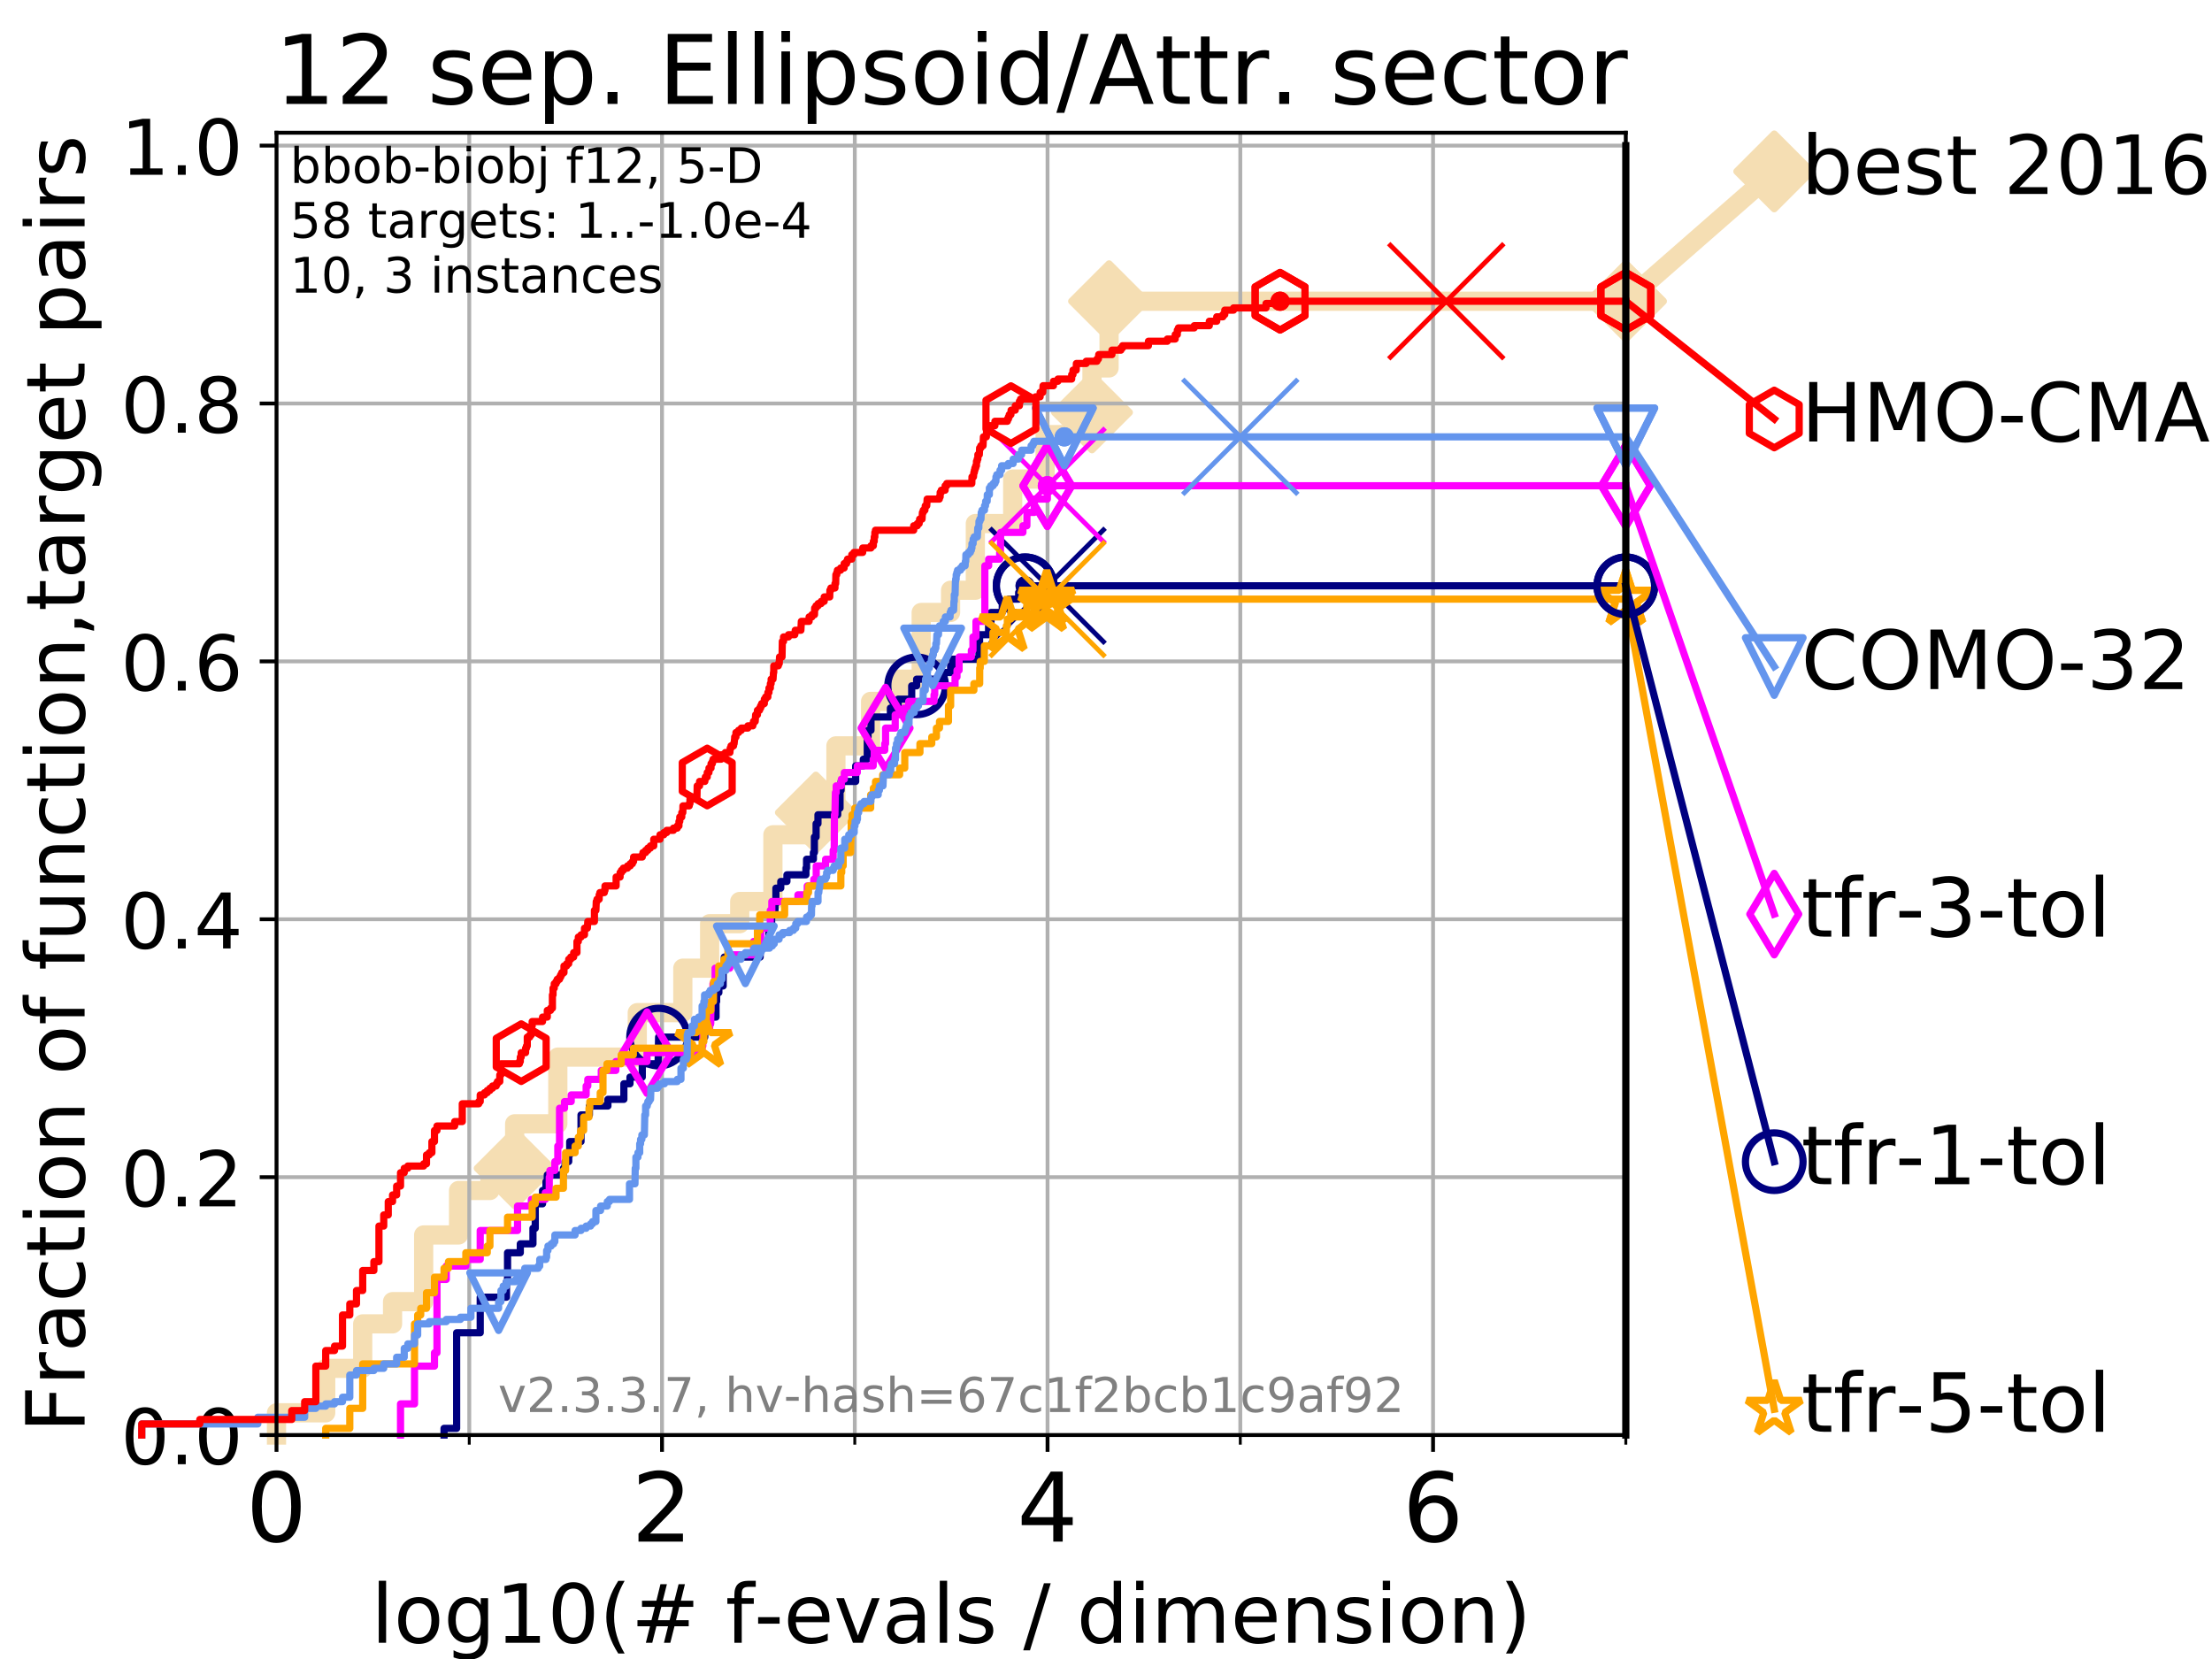 <?xml version="1.0" encoding="utf-8" standalone="no"?>
<!DOCTYPE svg PUBLIC "-//W3C//DTD SVG 1.1//EN"
  "http://www.w3.org/Graphics/SVG/1.1/DTD/svg11.dtd">
<!-- Created with matplotlib (https://matplotlib.org/) -->
<svg height="345.6pt" version="1.1" viewBox="0 0 460.8 345.6" width="460.8pt" xmlns="http://www.w3.org/2000/svg" xmlns:xlink="http://www.w3.org/1999/xlink">
 <defs>
  <style type="text/css">
*{stroke-linecap:butt;stroke-linejoin:round;}
  </style>
 </defs>
 <g id="figure_1">
  <g id="patch_1">
   <path d="M 0 345.6 
L 460.8 345.6 
L 460.8 0 
L 0 0 
z
" style="fill:#ffffff;"/>
  </g>
  <g id="axes_1">
   <g id="patch_2">
    <path d="M 57.6 298.944 
L 338.688 298.944 
L 338.688 27.648 
L 57.6 27.648 
z
" style="fill:#ffffff;"/>
   </g>
   <g id="line2d_1">
    <path d="M 57.6 298.944 
L 57.6 294.313 
L 67.851 294.313 
L 67.851 285.05 
L 75.556 285.05 
L 75.556 275.788 
L 81.776 275.788 
L 81.776 271.157 
L 88.256 271.157 
L 88.256 257.263 
L 95.526 257.263 
L 95.526 248.001 
L 102.06 248.001 
L 102.06 243.37 
L 107.213 243.37 
L 107.213 234.107 
L 116.203 234.107 
L 116.203 220.214 
L 132.754 220.214 
L 132.754 210.951 
L 142.243 210.951 
L 142.243 201.689 
L 147.829 201.689 
L 147.829 192.426 
L 154.098 192.426 
L 154.098 187.795 
L 161.008 187.795 
L 161.008 173.901 
L 169.964 173.901 
L 169.964 169.27 
L 174.136 169.27 
L 174.136 155.377 
L 181.359 155.377 
L 181.359 146.114 
L 187.192 146.114 
L 187.192 141.483 
L 191.9 141.483 
L 191.9 127.589 
L 198.022 127.589 
L 198.022 122.958 
L 203.18 122.958 
L 203.18 109.065 
L 210.963 109.065 
L 210.963 99.802 
L 217.714 99.802 
L 217.714 90.54 
L 223.614 90.54 
L 223.614 85.909 
L 227.48 85.909 
L 227.48 76.646 
L 231.036 76.646 
L 231.036 62.753 
L 338.688 62.753 
" style="fill:none;stroke:#f5deb3;stroke-linecap:square;stroke-width:4;"/>
   </g>
   <g id="line2d_2">
    <defs>
     <path d="M 0 7.778 
L 7.778 0 
L 0 -7.778 
L -7.778 0 
z
" id="me3166cba9d" style="stroke:#f5deb3;stroke-linejoin:miter;stroke-width:1.5;"/>
    </defs>
    <g>
     <use style="fill:#f5deb3;stroke:#f5deb3;stroke-linejoin:miter;stroke-width:1.5;" x="107.213" xlink:href="#me3166cba9d" y="243.37"/>
     <use style="fill:#f5deb3;stroke:#f5deb3;stroke-linejoin:miter;stroke-width:1.5;" x="169.964" xlink:href="#me3166cba9d" y="169.27"/>
     <use style="fill:#f5deb3;stroke:#f5deb3;stroke-linejoin:miter;stroke-width:1.5;" x="227.48" xlink:href="#me3166cba9d" y="85.909"/>
     <use style="fill:#f5deb3;stroke:#f5deb3;stroke-linejoin:miter;stroke-width:1.5;" x="231.036" xlink:href="#me3166cba9d" y="62.753"/>
     <use style="fill:#f5deb3;stroke:#f5deb3;stroke-linejoin:miter;stroke-width:1.5;" x="338.688" xlink:href="#me3166cba9d" y="62.753"/>
    </g>
   </g>
   <g id="line2d_3">
    <path style="fill:none;stroke:#f5deb3;stroke-linecap:square;stroke-width:4;"/>
    <g/>
   </g>
   <g id="line2d_4">
    <path d="M 338.688 62.753 
L 369.608 35.706 
" style="fill:none;stroke:#f5deb3;stroke-linecap:square;stroke-width:4;"/>
    <g>
     <use style="fill:#f5deb3;stroke:#f5deb3;stroke-linejoin:miter;stroke-width:1.5;" x="338.688" xlink:href="#me3166cba9d" y="62.753"/>
     <use style="fill:#f5deb3;stroke:#f5deb3;stroke-linejoin:miter;stroke-width:1.5;" x="369.608" xlink:href="#me3166cba9d" y="35.706"/>
    </g>
   </g>
   <g id="matplotlib.axis_1">
    <g id="xtick_1">
     <g id="line2d_5">
      <path clip-path="url(#p1001b8195d)" d="M 57.6 298.944 
L 57.6 27.648 
" style="fill:none;stroke:#b0b0b0;stroke-linecap:square;stroke-width:0.8;"/>
     </g>
     <g id="line2d_6">
      <defs>
       <path d="M 0 0 
L 0 3.5 
" id="md0c81ee7a6" style="stroke:#000000;stroke-width:0.8;"/>
      </defs>
      <g>
       <use style="stroke:#000000;stroke-width:0.8;" x="57.6" xlink:href="#md0c81ee7a6" y="298.944"/>
      </g>
     </g>
     <g id="text_1">
      <!-- 0 -->
      <defs>
       <path d="M 31.781 66.406 
Q 24.172 66.406 20.328 58.906 
Q 16.5 51.422 16.5 36.375 
Q 16.5 21.391 20.328 13.891 
Q 24.172 6.391 31.781 6.391 
Q 39.453 6.391 43.281 13.891 
Q 47.125 21.391 47.125 36.375 
Q 47.125 51.422 43.281 58.906 
Q 39.453 66.406 31.781 66.406 
z
M 31.781 74.219 
Q 44.047 74.219 50.516 64.516 
Q 56.984 54.828 56.984 36.375 
Q 56.984 17.969 50.516 8.266 
Q 44.047 -1.422 31.781 -1.422 
Q 19.531 -1.422 13.062 8.266 
Q 6.594 17.969 6.594 36.375 
Q 6.594 54.828 13.062 64.516 
Q 19.531 74.219 31.781 74.219 
z
" id="DejaVuSans-48"/>
      </defs>
      <g transform="translate(51.237 321.141)scale(0.2 -0.2)">
       <use xlink:href="#DejaVuSans-48"/>
      </g>
     </g>
    </g>
    <g id="xtick_2">
     <g id="line2d_7">
      <path clip-path="url(#p1001b8195d)" d="M 137.911 298.944 
L 137.911 27.648 
" style="fill:none;stroke:#b0b0b0;stroke-linecap:square;stroke-width:0.8;"/>
     </g>
     <g id="line2d_8">
      <g>
       <use style="stroke:#000000;stroke-width:0.8;" x="137.911" xlink:href="#md0c81ee7a6" y="298.944"/>
      </g>
     </g>
     <g id="text_2">
      <!-- 2 -->
      <defs>
       <path d="M 19.188 8.297 
L 53.609 8.297 
L 53.609 0 
L 7.328 0 
L 7.328 8.297 
Q 12.938 14.109 22.625 23.891 
Q 32.328 33.688 34.812 36.531 
Q 39.547 41.844 41.422 45.531 
Q 43.312 49.219 43.312 52.781 
Q 43.312 58.594 39.234 62.25 
Q 35.156 65.922 28.609 65.922 
Q 23.969 65.922 18.812 64.312 
Q 13.672 62.703 7.812 59.422 
L 7.812 69.391 
Q 13.766 71.781 18.938 73 
Q 24.125 74.219 28.422 74.219 
Q 39.75 74.219 46.484 68.547 
Q 53.219 62.891 53.219 53.422 
Q 53.219 48.922 51.531 44.891 
Q 49.859 40.875 45.406 35.406 
Q 44.188 33.984 37.641 27.219 
Q 31.109 20.453 19.188 8.297 
z
" id="DejaVuSans-50"/>
      </defs>
      <g transform="translate(131.548 321.141)scale(0.2 -0.2)">
       <use xlink:href="#DejaVuSans-50"/>
      </g>
     </g>
    </g>
    <g id="xtick_3">
     <g id="line2d_9">
      <path clip-path="url(#p1001b8195d)" d="M 218.222 298.944 
L 218.222 27.648 
" style="fill:none;stroke:#b0b0b0;stroke-linecap:square;stroke-width:0.8;"/>
     </g>
     <g id="line2d_10">
      <g>
       <use style="stroke:#000000;stroke-width:0.8;" x="218.222" xlink:href="#md0c81ee7a6" y="298.944"/>
      </g>
     </g>
     <g id="text_3">
      <!-- 4 -->
      <defs>
       <path d="M 37.797 64.312 
L 12.891 25.391 
L 37.797 25.391 
z
M 35.203 72.906 
L 47.609 72.906 
L 47.609 25.391 
L 58.016 25.391 
L 58.016 17.188 
L 47.609 17.188 
L 47.609 0 
L 37.797 0 
L 37.797 17.188 
L 4.891 17.188 
L 4.891 26.703 
z
" id="DejaVuSans-52"/>
      </defs>
      <g transform="translate(211.859 321.141)scale(0.2 -0.2)">
       <use xlink:href="#DejaVuSans-52"/>
      </g>
     </g>
    </g>
    <g id="xtick_4">
     <g id="line2d_11">
      <path clip-path="url(#p1001b8195d)" d="M 298.533 298.944 
L 298.533 27.648 
" style="fill:none;stroke:#b0b0b0;stroke-linecap:square;stroke-width:0.8;"/>
     </g>
     <g id="line2d_12">
      <g>
       <use style="stroke:#000000;stroke-width:0.8;" x="298.533" xlink:href="#md0c81ee7a6" y="298.944"/>
      </g>
     </g>
     <g id="text_4">
      <!-- 6 -->
      <defs>
       <path d="M 33.016 40.375 
Q 26.375 40.375 22.484 35.828 
Q 18.609 31.297 18.609 23.391 
Q 18.609 15.531 22.484 10.953 
Q 26.375 6.391 33.016 6.391 
Q 39.656 6.391 43.531 10.953 
Q 47.406 15.531 47.406 23.391 
Q 47.406 31.297 43.531 35.828 
Q 39.656 40.375 33.016 40.375 
z
M 52.594 71.297 
L 52.594 62.312 
Q 48.875 64.062 45.094 64.984 
Q 41.312 65.922 37.594 65.922 
Q 27.828 65.922 22.672 59.328 
Q 17.531 52.734 16.797 39.406 
Q 19.672 43.656 24.016 45.922 
Q 28.375 48.188 33.594 48.188 
Q 44.578 48.188 50.953 41.516 
Q 57.328 34.859 57.328 23.391 
Q 57.328 12.156 50.688 5.359 
Q 44.047 -1.422 33.016 -1.422 
Q 20.359 -1.422 13.672 8.266 
Q 6.984 17.969 6.984 36.375 
Q 6.984 53.656 15.188 63.938 
Q 23.391 74.219 37.203 74.219 
Q 40.922 74.219 44.703 73.484 
Q 48.484 72.75 52.594 71.297 
z
" id="DejaVuSans-54"/>
      </defs>
      <g transform="translate(292.17 321.141)scale(0.2 -0.2)">
       <use xlink:href="#DejaVuSans-54"/>
      </g>
     </g>
    </g>
    <g id="xtick_5">
     <g id="line2d_13">
      <path clip-path="url(#p1001b8195d)" d="M 97.755 298.944 
L 97.755 27.648 
" style="fill:none;stroke:#b0b0b0;stroke-linecap:square;stroke-width:0.8;"/>
     </g>
     <g id="line2d_14">
      <defs>
       <path d="M 0 0 
L 0 2 
" id="m29687aebd9" style="stroke:#000000;stroke-width:0.6;"/>
      </defs>
      <g>
       <use style="stroke:#000000;stroke-width:0.6;" x="97.755" xlink:href="#m29687aebd9" y="298.944"/>
      </g>
     </g>
    </g>
    <g id="xtick_6">
     <g id="line2d_15">
      <path clip-path="url(#p1001b8195d)" d="M 178.066 298.944 
L 178.066 27.648 
" style="fill:none;stroke:#b0b0b0;stroke-linecap:square;stroke-width:0.8;"/>
     </g>
     <g id="line2d_16">
      <g>
       <use style="stroke:#000000;stroke-width:0.6;" x="178.066" xlink:href="#m29687aebd9" y="298.944"/>
      </g>
     </g>
    </g>
    <g id="xtick_7">
     <g id="line2d_17">
      <path clip-path="url(#p1001b8195d)" d="M 258.377 298.944 
L 258.377 27.648 
" style="fill:none;stroke:#b0b0b0;stroke-linecap:square;stroke-width:0.8;"/>
     </g>
     <g id="line2d_18">
      <g>
       <use style="stroke:#000000;stroke-width:0.6;" x="258.377" xlink:href="#m29687aebd9" y="298.944"/>
      </g>
     </g>
    </g>
    <g id="xtick_8">
     <g id="line2d_19">
      <path clip-path="url(#p1001b8195d)" d="M 338.688 298.944 
L 338.688 27.648 
" style="fill:none;stroke:#b0b0b0;stroke-linecap:square;stroke-width:0.8;"/>
     </g>
     <g id="line2d_20">
      <g>
       <use style="stroke:#000000;stroke-width:0.6;" x="338.688" xlink:href="#m29687aebd9" y="298.944"/>
      </g>
     </g>
    </g>
    <g id="text_5">
     <!-- log10(# f-evals / dimension) -->
     <defs>
      <path d="M 9.422 75.984 
L 18.406 75.984 
L 18.406 0 
L 9.422 0 
z
" id="DejaVuSans-108"/>
      <path d="M 30.609 48.391 
Q 23.391 48.391 19.188 42.75 
Q 14.984 37.109 14.984 27.297 
Q 14.984 17.484 19.156 11.844 
Q 23.344 6.203 30.609 6.203 
Q 37.797 6.203 41.984 11.859 
Q 46.188 17.531 46.188 27.297 
Q 46.188 37.016 41.984 42.703 
Q 37.797 48.391 30.609 48.391 
z
M 30.609 56 
Q 42.328 56 49.016 48.375 
Q 55.719 40.766 55.719 27.297 
Q 55.719 13.875 49.016 6.219 
Q 42.328 -1.422 30.609 -1.422 
Q 18.844 -1.422 12.172 6.219 
Q 5.516 13.875 5.516 27.297 
Q 5.516 40.766 12.172 48.375 
Q 18.844 56 30.609 56 
z
" id="DejaVuSans-111"/>
      <path d="M 45.406 27.984 
Q 45.406 37.75 41.375 43.109 
Q 37.359 48.484 30.078 48.484 
Q 22.859 48.484 18.828 43.109 
Q 14.797 37.75 14.797 27.984 
Q 14.797 18.266 18.828 12.891 
Q 22.859 7.516 30.078 7.516 
Q 37.359 7.516 41.375 12.891 
Q 45.406 18.266 45.406 27.984 
z
M 54.391 6.781 
Q 54.391 -7.172 48.188 -13.984 
Q 42 -20.797 29.203 -20.797 
Q 24.469 -20.797 20.266 -20.094 
Q 16.062 -19.391 12.109 -17.922 
L 12.109 -9.188 
Q 16.062 -11.328 19.922 -12.344 
Q 23.781 -13.375 27.781 -13.375 
Q 36.625 -13.375 41.016 -8.766 
Q 45.406 -4.156 45.406 5.172 
L 45.406 9.625 
Q 42.625 4.781 38.281 2.391 
Q 33.938 0 27.875 0 
Q 17.828 0 11.672 7.656 
Q 5.516 15.328 5.516 27.984 
Q 5.516 40.672 11.672 48.328 
Q 17.828 56 27.875 56 
Q 33.938 56 38.281 53.609 
Q 42.625 51.219 45.406 46.391 
L 45.406 54.688 
L 54.391 54.688 
z
" id="DejaVuSans-103"/>
      <path d="M 12.406 8.297 
L 28.516 8.297 
L 28.516 63.922 
L 10.984 60.406 
L 10.984 69.391 
L 28.422 72.906 
L 38.281 72.906 
L 38.281 8.297 
L 54.391 8.297 
L 54.391 0 
L 12.406 0 
z
" id="DejaVuSans-49"/>
      <path d="M 31 75.875 
Q 24.469 64.656 21.281 53.656 
Q 18.109 42.672 18.109 31.391 
Q 18.109 20.125 21.312 9.062 
Q 24.516 -2 31 -13.188 
L 23.188 -13.188 
Q 15.875 -1.703 12.234 9.375 
Q 8.594 20.453 8.594 31.391 
Q 8.594 42.281 12.203 53.312 
Q 15.828 64.359 23.188 75.875 
z
" id="DejaVuSans-40"/>
      <path d="M 51.125 44 
L 36.922 44 
L 32.812 27.688 
L 47.125 27.688 
z
M 43.797 71.781 
L 38.719 51.516 
L 52.984 51.516 
L 58.109 71.781 
L 65.922 71.781 
L 60.891 51.516 
L 76.125 51.516 
L 76.125 44 
L 58.984 44 
L 54.984 27.688 
L 70.516 27.688 
L 70.516 20.219 
L 53.078 20.219 
L 48 0 
L 40.188 0 
L 45.219 20.219 
L 30.906 20.219 
L 25.875 0 
L 18.016 0 
L 23.094 20.219 
L 7.719 20.219 
L 7.719 27.688 
L 24.906 27.688 
L 29 44 
L 13.281 44 
L 13.281 51.516 
L 30.906 51.516 
L 35.891 71.781 
z
" id="DejaVuSans-35"/>
      <path id="DejaVuSans-32"/>
      <path d="M 37.109 75.984 
L 37.109 68.5 
L 28.516 68.5 
Q 23.688 68.5 21.797 66.547 
Q 19.922 64.594 19.922 59.516 
L 19.922 54.688 
L 34.719 54.688 
L 34.719 47.703 
L 19.922 47.703 
L 19.922 0 
L 10.891 0 
L 10.891 47.703 
L 2.297 47.703 
L 2.297 54.688 
L 10.891 54.688 
L 10.891 58.5 
Q 10.891 67.625 15.141 71.797 
Q 19.391 75.984 28.609 75.984 
z
" id="DejaVuSans-102"/>
      <path d="M 4.891 31.391 
L 31.203 31.391 
L 31.203 23.391 
L 4.891 23.391 
z
" id="DejaVuSans-45"/>
      <path d="M 56.203 29.594 
L 56.203 25.203 
L 14.891 25.203 
Q 15.484 15.922 20.484 11.062 
Q 25.484 6.203 34.422 6.203 
Q 39.594 6.203 44.453 7.469 
Q 49.312 8.734 54.109 11.281 
L 54.109 2.781 
Q 49.266 0.734 44.188 -0.344 
Q 39.109 -1.422 33.891 -1.422 
Q 20.797 -1.422 13.156 6.188 
Q 5.516 13.812 5.516 26.812 
Q 5.516 40.234 12.766 48.109 
Q 20.016 56 32.328 56 
Q 43.359 56 49.781 48.891 
Q 56.203 41.797 56.203 29.594 
z
M 47.219 32.234 
Q 47.125 39.594 43.094 43.984 
Q 39.062 48.391 32.422 48.391 
Q 24.906 48.391 20.391 44.141 
Q 15.875 39.891 15.188 32.172 
z
" id="DejaVuSans-101"/>
      <path d="M 2.984 54.688 
L 12.5 54.688 
L 29.594 8.797 
L 46.688 54.688 
L 56.203 54.688 
L 35.688 0 
L 23.484 0 
z
" id="DejaVuSans-118"/>
      <path d="M 34.281 27.484 
Q 23.391 27.484 19.188 25 
Q 14.984 22.516 14.984 16.5 
Q 14.984 11.719 18.141 8.906 
Q 21.297 6.109 26.703 6.109 
Q 34.188 6.109 38.703 11.406 
Q 43.219 16.703 43.219 25.484 
L 43.219 27.484 
z
M 52.203 31.203 
L 52.203 0 
L 43.219 0 
L 43.219 8.297 
Q 40.141 3.328 35.547 0.953 
Q 30.953 -1.422 24.312 -1.422 
Q 15.922 -1.422 10.953 3.297 
Q 6 8.016 6 15.922 
Q 6 25.141 12.172 29.828 
Q 18.359 34.516 30.609 34.516 
L 43.219 34.516 
L 43.219 35.406 
Q 43.219 41.609 39.141 45 
Q 35.062 48.391 27.688 48.391 
Q 23 48.391 18.547 47.266 
Q 14.109 46.141 10.016 43.891 
L 10.016 52.203 
Q 14.938 54.109 19.578 55.047 
Q 24.219 56 28.609 56 
Q 40.484 56 46.344 49.844 
Q 52.203 43.703 52.203 31.203 
z
" id="DejaVuSans-97"/>
      <path d="M 44.281 53.078 
L 44.281 44.578 
Q 40.484 46.531 36.375 47.5 
Q 32.281 48.484 27.875 48.484 
Q 21.188 48.484 17.844 46.438 
Q 14.5 44.391 14.5 40.281 
Q 14.5 37.156 16.891 35.375 
Q 19.281 33.594 26.516 31.984 
L 29.594 31.297 
Q 39.156 29.25 43.188 25.516 
Q 47.219 21.781 47.219 15.094 
Q 47.219 7.469 41.188 3.016 
Q 35.156 -1.422 24.609 -1.422 
Q 20.219 -1.422 15.453 -0.562 
Q 10.688 0.297 5.422 2 
L 5.422 11.281 
Q 10.406 8.688 15.234 7.391 
Q 20.062 6.109 24.812 6.109 
Q 31.156 6.109 34.562 8.281 
Q 37.984 10.453 37.984 14.406 
Q 37.984 18.062 35.516 20.016 
Q 33.062 21.969 24.703 23.781 
L 21.578 24.516 
Q 13.234 26.266 9.516 29.906 
Q 5.812 33.547 5.812 39.891 
Q 5.812 47.609 11.281 51.797 
Q 16.75 56 26.812 56 
Q 31.781 56 36.172 55.266 
Q 40.578 54.547 44.281 53.078 
z
" id="DejaVuSans-115"/>
      <path d="M 25.391 72.906 
L 33.688 72.906 
L 8.297 -9.281 
L 0 -9.281 
z
" id="DejaVuSans-47"/>
      <path d="M 45.406 46.391 
L 45.406 75.984 
L 54.391 75.984 
L 54.391 0 
L 45.406 0 
L 45.406 8.203 
Q 42.578 3.328 38.25 0.953 
Q 33.938 -1.422 27.875 -1.422 
Q 17.969 -1.422 11.734 6.484 
Q 5.516 14.406 5.516 27.297 
Q 5.516 40.188 11.734 48.094 
Q 17.969 56 27.875 56 
Q 33.938 56 38.25 53.625 
Q 42.578 51.266 45.406 46.391 
z
M 14.797 27.297 
Q 14.797 17.391 18.875 11.75 
Q 22.953 6.109 30.078 6.109 
Q 37.203 6.109 41.297 11.75 
Q 45.406 17.391 45.406 27.297 
Q 45.406 37.203 41.297 42.844 
Q 37.203 48.484 30.078 48.484 
Q 22.953 48.484 18.875 42.844 
Q 14.797 37.203 14.797 27.297 
z
" id="DejaVuSans-100"/>
      <path d="M 9.422 54.688 
L 18.406 54.688 
L 18.406 0 
L 9.422 0 
z
M 9.422 75.984 
L 18.406 75.984 
L 18.406 64.594 
L 9.422 64.594 
z
" id="DejaVuSans-105"/>
      <path d="M 52 44.188 
Q 55.375 50.25 60.062 53.125 
Q 64.75 56 71.094 56 
Q 79.641 56 84.281 50.016 
Q 88.922 44.047 88.922 33.016 
L 88.922 0 
L 79.891 0 
L 79.891 32.719 
Q 79.891 40.578 77.094 44.375 
Q 74.312 48.188 68.609 48.188 
Q 61.625 48.188 57.562 43.547 
Q 53.516 38.922 53.516 30.906 
L 53.516 0 
L 44.484 0 
L 44.484 32.719 
Q 44.484 40.625 41.703 44.406 
Q 38.922 48.188 33.109 48.188 
Q 26.219 48.188 22.156 43.531 
Q 18.109 38.875 18.109 30.906 
L 18.109 0 
L 9.078 0 
L 9.078 54.688 
L 18.109 54.688 
L 18.109 46.188 
Q 21.188 51.219 25.484 53.609 
Q 29.781 56 35.688 56 
Q 41.656 56 45.828 52.969 
Q 50 49.953 52 44.188 
z
" id="DejaVuSans-109"/>
      <path d="M 54.891 33.016 
L 54.891 0 
L 45.906 0 
L 45.906 32.719 
Q 45.906 40.484 42.875 44.328 
Q 39.844 48.188 33.797 48.188 
Q 26.516 48.188 22.312 43.547 
Q 18.109 38.922 18.109 30.906 
L 18.109 0 
L 9.078 0 
L 9.078 54.688 
L 18.109 54.688 
L 18.109 46.188 
Q 21.344 51.125 25.703 53.562 
Q 30.078 56 35.797 56 
Q 45.219 56 50.047 50.172 
Q 54.891 44.344 54.891 33.016 
z
" id="DejaVuSans-110"/>
      <path d="M 8.016 75.875 
L 15.828 75.875 
Q 23.141 64.359 26.781 53.312 
Q 30.422 42.281 30.422 31.391 
Q 30.422 20.453 26.781 9.375 
Q 23.141 -1.703 15.828 -13.188 
L 8.016 -13.188 
Q 14.5 -2 17.703 9.062 
Q 20.906 20.125 20.906 31.391 
Q 20.906 42.672 17.703 53.656 
Q 14.5 64.656 8.016 75.875 
z
" id="DejaVuSans-41"/>
     </defs>
     <g transform="translate(77.303 342.218)scale(0.17 -0.17)">
      <use xlink:href="#DejaVuSans-108"/>
      <use x="27.783" xlink:href="#DejaVuSans-111"/>
      <use x="88.965" xlink:href="#DejaVuSans-103"/>
      <use x="152.441" xlink:href="#DejaVuSans-49"/>
      <use x="216.064" xlink:href="#DejaVuSans-48"/>
      <use x="279.688" xlink:href="#DejaVuSans-40"/>
      <use x="318.701" xlink:href="#DejaVuSans-35"/>
      <use x="402.49" xlink:href="#DejaVuSans-32"/>
      <use x="434.277" xlink:href="#DejaVuSans-102"/>
      <use x="469.404" xlink:href="#DejaVuSans-45"/>
      <use x="505.488" xlink:href="#DejaVuSans-101"/>
      <use x="567.012" xlink:href="#DejaVuSans-118"/>
      <use x="626.191" xlink:href="#DejaVuSans-97"/>
      <use x="687.471" xlink:href="#DejaVuSans-108"/>
      <use x="715.254" xlink:href="#DejaVuSans-115"/>
      <use x="767.354" xlink:href="#DejaVuSans-32"/>
      <use x="799.141" xlink:href="#DejaVuSans-47"/>
      <use x="832.832" xlink:href="#DejaVuSans-32"/>
      <use x="864.619" xlink:href="#DejaVuSans-100"/>
      <use x="928.096" xlink:href="#DejaVuSans-105"/>
      <use x="955.879" xlink:href="#DejaVuSans-109"/>
      <use x="1053.291" xlink:href="#DejaVuSans-101"/>
      <use x="1114.814" xlink:href="#DejaVuSans-110"/>
      <use x="1178.193" xlink:href="#DejaVuSans-115"/>
      <use x="1230.293" xlink:href="#DejaVuSans-105"/>
      <use x="1258.076" xlink:href="#DejaVuSans-111"/>
      <use x="1319.258" xlink:href="#DejaVuSans-110"/>
      <use x="1382.637" xlink:href="#DejaVuSans-41"/>
     </g>
    </g>
   </g>
   <g id="matplotlib.axis_2">
    <g id="ytick_1">
     <g id="line2d_21">
      <path clip-path="url(#p1001b8195d)" d="M 57.6 298.944 
L 338.688 298.944 
" style="fill:none;stroke:#b0b0b0;stroke-linecap:square;stroke-width:0.8;"/>
     </g>
     <g id="line2d_22">
      <defs>
       <path d="M 0 0 
L -3.5 0 
" id="m9f4f5cf3d0" style="stroke:#000000;stroke-width:0.8;"/>
      </defs>
      <g>
       <use style="stroke:#000000;stroke-width:0.8;" x="57.6" xlink:href="#m9f4f5cf3d0" y="298.944"/>
      </g>
     </g>
     <g id="text_6">
      <!-- 0.0 -->
      <defs>
       <path d="M 10.688 12.406 
L 21 12.406 
L 21 0 
L 10.688 0 
z
" id="DejaVuSans-46"/>
      </defs>
      <g transform="translate(25.155 305.023)scale(0.16 -0.16)">
       <use xlink:href="#DejaVuSans-48"/>
       <use x="63.623" xlink:href="#DejaVuSans-46"/>
       <use x="95.41" xlink:href="#DejaVuSans-48"/>
      </g>
     </g>
    </g>
    <g id="ytick_2">
     <g id="line2d_23">
      <path clip-path="url(#p1001b8195d)" d="M 57.6 245.222 
L 338.688 245.222 
" style="fill:none;stroke:#b0b0b0;stroke-linecap:square;stroke-width:0.8;"/>
     </g>
     <g id="line2d_24">
      <g>
       <use style="stroke:#000000;stroke-width:0.8;" x="57.6" xlink:href="#m9f4f5cf3d0" y="245.222"/>
      </g>
     </g>
     <g id="text_7">
      <!-- 0.2 -->
      <g transform="translate(25.155 251.301)scale(0.16 -0.16)">
       <use xlink:href="#DejaVuSans-48"/>
       <use x="63.623" xlink:href="#DejaVuSans-46"/>
       <use x="95.41" xlink:href="#DejaVuSans-50"/>
      </g>
     </g>
    </g>
    <g id="ytick_3">
     <g id="line2d_25">
      <path clip-path="url(#p1001b8195d)" d="M 57.6 191.5 
L 338.688 191.5 
" style="fill:none;stroke:#b0b0b0;stroke-linecap:square;stroke-width:0.8;"/>
     </g>
     <g id="line2d_26">
      <g>
       <use style="stroke:#000000;stroke-width:0.8;" x="57.6" xlink:href="#m9f4f5cf3d0" y="191.5"/>
      </g>
     </g>
     <g id="text_8">
      <!-- 0.4 -->
      <g transform="translate(25.155 197.579)scale(0.16 -0.16)">
       <use xlink:href="#DejaVuSans-48"/>
       <use x="63.623" xlink:href="#DejaVuSans-46"/>
       <use x="95.41" xlink:href="#DejaVuSans-52"/>
      </g>
     </g>
    </g>
    <g id="ytick_4">
     <g id="line2d_27">
      <path clip-path="url(#p1001b8195d)" d="M 57.6 137.778 
L 338.688 137.778 
" style="fill:none;stroke:#b0b0b0;stroke-linecap:square;stroke-width:0.8;"/>
     </g>
     <g id="line2d_28">
      <g>
       <use style="stroke:#000000;stroke-width:0.8;" x="57.6" xlink:href="#m9f4f5cf3d0" y="137.778"/>
      </g>
     </g>
     <g id="text_9">
      <!-- 0.6 -->
      <g transform="translate(25.155 143.857)scale(0.16 -0.16)">
       <use xlink:href="#DejaVuSans-48"/>
       <use x="63.623" xlink:href="#DejaVuSans-46"/>
       <use x="95.41" xlink:href="#DejaVuSans-54"/>
      </g>
     </g>
    </g>
    <g id="ytick_5">
     <g id="line2d_29">
      <path clip-path="url(#p1001b8195d)" d="M 57.6 84.056 
L 338.688 84.056 
" style="fill:none;stroke:#b0b0b0;stroke-linecap:square;stroke-width:0.8;"/>
     </g>
     <g id="line2d_30">
      <g>
       <use style="stroke:#000000;stroke-width:0.8;" x="57.6" xlink:href="#m9f4f5cf3d0" y="84.056"/>
      </g>
     </g>
     <g id="text_10">
      <!-- 0.8 -->
      <defs>
       <path d="M 31.781 34.625 
Q 24.75 34.625 20.719 30.859 
Q 16.703 27.094 16.703 20.516 
Q 16.703 13.922 20.719 10.156 
Q 24.75 6.391 31.781 6.391 
Q 38.812 6.391 42.859 10.172 
Q 46.922 13.969 46.922 20.516 
Q 46.922 27.094 42.891 30.859 
Q 38.875 34.625 31.781 34.625 
z
M 21.922 38.812 
Q 15.578 40.375 12.031 44.719 
Q 8.5 49.078 8.5 55.328 
Q 8.5 64.062 14.719 69.141 
Q 20.953 74.219 31.781 74.219 
Q 42.672 74.219 48.875 69.141 
Q 55.078 64.062 55.078 55.328 
Q 55.078 49.078 51.531 44.719 
Q 48 40.375 41.703 38.812 
Q 48.828 37.156 52.797 32.312 
Q 56.781 27.484 56.781 20.516 
Q 56.781 9.906 50.312 4.234 
Q 43.844 -1.422 31.781 -1.422 
Q 19.734 -1.422 13.25 4.234 
Q 6.781 9.906 6.781 20.516 
Q 6.781 27.484 10.781 32.312 
Q 14.797 37.156 21.922 38.812 
z
M 18.312 54.391 
Q 18.312 48.734 21.844 45.562 
Q 25.391 42.391 31.781 42.391 
Q 38.141 42.391 41.719 45.562 
Q 45.312 48.734 45.312 54.391 
Q 45.312 60.062 41.719 63.234 
Q 38.141 66.406 31.781 66.406 
Q 25.391 66.406 21.844 63.234 
Q 18.312 60.062 18.312 54.391 
z
" id="DejaVuSans-56"/>
      </defs>
      <g transform="translate(25.155 90.135)scale(0.16 -0.16)">
       <use xlink:href="#DejaVuSans-48"/>
       <use x="63.623" xlink:href="#DejaVuSans-46"/>
       <use x="95.41" xlink:href="#DejaVuSans-56"/>
      </g>
     </g>
    </g>
    <g id="ytick_6">
     <g id="line2d_31">
      <path clip-path="url(#p1001b8195d)" d="M 57.6 30.334 
L 338.688 30.334 
" style="fill:none;stroke:#b0b0b0;stroke-linecap:square;stroke-width:0.8;"/>
     </g>
     <g id="line2d_32">
      <g>
       <use style="stroke:#000000;stroke-width:0.8;" x="57.6" xlink:href="#m9f4f5cf3d0" y="30.334"/>
      </g>
     </g>
     <g id="text_11">
      <!-- 1.0 -->
      <g transform="translate(25.155 36.413)scale(0.16 -0.16)">
       <use xlink:href="#DejaVuSans-49"/>
       <use x="63.623" xlink:href="#DejaVuSans-46"/>
       <use x="95.41" xlink:href="#DejaVuSans-48"/>
      </g>
     </g>
    </g>
    <g id="text_12">
     <!-- Fraction of function,target pairs -->
     <defs>
      <path d="M 9.812 72.906 
L 51.703 72.906 
L 51.703 64.594 
L 19.672 64.594 
L 19.672 43.109 
L 48.578 43.109 
L 48.578 34.812 
L 19.672 34.812 
L 19.672 0 
L 9.812 0 
z
" id="DejaVuSans-70"/>
      <path d="M 41.109 46.297 
Q 39.594 47.172 37.812 47.578 
Q 36.031 48 33.891 48 
Q 26.266 48 22.188 43.047 
Q 18.109 38.094 18.109 28.812 
L 18.109 0 
L 9.078 0 
L 9.078 54.688 
L 18.109 54.688 
L 18.109 46.188 
Q 20.953 51.172 25.484 53.578 
Q 30.031 56 36.531 56 
Q 37.453 56 38.578 55.875 
Q 39.703 55.766 41.062 55.516 
z
" id="DejaVuSans-114"/>
      <path d="M 48.781 52.594 
L 48.781 44.188 
Q 44.969 46.297 41.141 47.344 
Q 37.312 48.391 33.406 48.391 
Q 24.656 48.391 19.812 42.844 
Q 14.984 37.312 14.984 27.297 
Q 14.984 17.281 19.812 11.734 
Q 24.656 6.203 33.406 6.203 
Q 37.312 6.203 41.141 7.25 
Q 44.969 8.297 48.781 10.406 
L 48.781 2.094 
Q 45.016 0.344 40.984 -0.531 
Q 36.969 -1.422 32.422 -1.422 
Q 20.062 -1.422 12.781 6.344 
Q 5.516 14.109 5.516 27.297 
Q 5.516 40.672 12.859 48.328 
Q 20.219 56 33.016 56 
Q 37.156 56 41.109 55.141 
Q 45.062 54.297 48.781 52.594 
z
" id="DejaVuSans-99"/>
      <path d="M 18.312 70.219 
L 18.312 54.688 
L 36.812 54.688 
L 36.812 47.703 
L 18.312 47.703 
L 18.312 18.016 
Q 18.312 11.328 20.141 9.422 
Q 21.969 7.516 27.594 7.516 
L 36.812 7.516 
L 36.812 0 
L 27.594 0 
Q 17.188 0 13.234 3.875 
Q 9.281 7.766 9.281 18.016 
L 9.281 47.703 
L 2.688 47.703 
L 2.688 54.688 
L 9.281 54.688 
L 9.281 70.219 
z
" id="DejaVuSans-116"/>
      <path d="M 8.5 21.578 
L 8.5 54.688 
L 17.484 54.688 
L 17.484 21.922 
Q 17.484 14.156 20.5 10.266 
Q 23.531 6.391 29.594 6.391 
Q 36.859 6.391 41.078 11.031 
Q 45.312 15.672 45.312 23.688 
L 45.312 54.688 
L 54.297 54.688 
L 54.297 0 
L 45.312 0 
L 45.312 8.406 
Q 42.047 3.422 37.719 1 
Q 33.406 -1.422 27.688 -1.422 
Q 18.266 -1.422 13.375 4.438 
Q 8.5 10.297 8.5 21.578 
z
M 31.109 56 
z
" id="DejaVuSans-117"/>
      <path d="M 11.719 12.406 
L 22.016 12.406 
L 22.016 4 
L 14.016 -11.625 
L 7.719 -11.625 
L 11.719 4 
z
" id="DejaVuSans-44"/>
      <path d="M 18.109 8.203 
L 18.109 -20.797 
L 9.078 -20.797 
L 9.078 54.688 
L 18.109 54.688 
L 18.109 46.391 
Q 20.953 51.266 25.266 53.625 
Q 29.594 56 35.594 56 
Q 45.562 56 51.781 48.094 
Q 58.016 40.188 58.016 27.297 
Q 58.016 14.406 51.781 6.484 
Q 45.562 -1.422 35.594 -1.422 
Q 29.594 -1.422 25.266 0.953 
Q 20.953 3.328 18.109 8.203 
z
M 48.688 27.297 
Q 48.688 37.203 44.609 42.844 
Q 40.531 48.484 33.406 48.484 
Q 26.266 48.484 22.188 42.844 
Q 18.109 37.203 18.109 27.297 
Q 18.109 17.391 22.188 11.75 
Q 26.266 6.109 33.406 6.109 
Q 40.531 6.109 44.609 11.75 
Q 48.688 17.391 48.688 27.297 
z
" id="DejaVuSans-112"/>
     </defs>
     <g transform="translate(17.62 298.435)rotate(-90)scale(0.17 -0.17)">
      <use xlink:href="#DejaVuSans-70"/>
      <use x="57.41" xlink:href="#DejaVuSans-114"/>
      <use x="98.523" xlink:href="#DejaVuSans-97"/>
      <use x="159.803" xlink:href="#DejaVuSans-99"/>
      <use x="214.783" xlink:href="#DejaVuSans-116"/>
      <use x="253.992" xlink:href="#DejaVuSans-105"/>
      <use x="281.775" xlink:href="#DejaVuSans-111"/>
      <use x="342.957" xlink:href="#DejaVuSans-110"/>
      <use x="406.336" xlink:href="#DejaVuSans-32"/>
      <use x="438.123" xlink:href="#DejaVuSans-111"/>
      <use x="499.305" xlink:href="#DejaVuSans-102"/>
      <use x="534.51" xlink:href="#DejaVuSans-32"/>
      <use x="566.297" xlink:href="#DejaVuSans-102"/>
      <use x="601.502" xlink:href="#DejaVuSans-117"/>
      <use x="664.881" xlink:href="#DejaVuSans-110"/>
      <use x="728.26" xlink:href="#DejaVuSans-99"/>
      <use x="783.24" xlink:href="#DejaVuSans-116"/>
      <use x="822.449" xlink:href="#DejaVuSans-105"/>
      <use x="850.232" xlink:href="#DejaVuSans-111"/>
      <use x="911.414" xlink:href="#DejaVuSans-110"/>
      <use x="974.793" xlink:href="#DejaVuSans-44"/>
      <use x="1006.58" xlink:href="#DejaVuSans-116"/>
      <use x="1045.789" xlink:href="#DejaVuSans-97"/>
      <use x="1107.068" xlink:href="#DejaVuSans-114"/>
      <use x="1148.166" xlink:href="#DejaVuSans-103"/>
      <use x="1211.643" xlink:href="#DejaVuSans-101"/>
      <use x="1273.166" xlink:href="#DejaVuSans-116"/>
      <use x="1312.375" xlink:href="#DejaVuSans-32"/>
      <use x="1344.162" xlink:href="#DejaVuSans-112"/>
      <use x="1407.639" xlink:href="#DejaVuSans-97"/>
      <use x="1468.918" xlink:href="#DejaVuSans-105"/>
      <use x="1496.701" xlink:href="#DejaVuSans-114"/>
      <use x="1537.814" xlink:href="#DejaVuSans-115"/>
     </g>
    </g>
   </g>
   <g id="line2d_33">
    <defs>
     <path d="M 0 1.5 
C 0.398 1.5 0.779 1.342 1.061 1.061 
C 1.342 0.779 1.5 0.398 1.5 0 
C 1.5 -0.398 1.342 -0.779 1.061 -1.061 
C 0.779 -1.342 0.398 -1.5 0 -1.5 
C -0.398 -1.5 -0.779 -1.342 -1.061 -1.061 
C -1.342 -0.779 -1.5 -0.398 -1.5 0 
C -1.5 0.398 -1.342 0.779 -1.061 1.061 
C -0.779 1.342 -0.398 1.5 0 1.5 
z
" id="me56c4a2f7d" style="stroke:#f5deb3;"/>
    </defs>
    <g>
     <use style="fill:#f5deb3;stroke:#f5deb3;" x="231.036" xlink:href="#me56c4a2f7d" y="62.753"/>
     <use style="fill:#f5deb3;stroke:#f5deb3;" x="231.036" xlink:href="#me56c4a2f7d" y="62.753"/>
    </g>
   </g>
   <g id="line2d_34">
    <defs>
     <path d="M 0 1.5 
C 0.398 1.5 0.779 1.342 1.061 1.061 
C 1.342 0.779 1.5 0.398 1.5 0 
C 1.5 -0.398 1.342 -0.779 1.061 -1.061 
C 0.779 -1.342 0.398 -1.5 0 -1.5 
C -0.398 -1.5 -0.779 -1.342 -1.061 -1.061 
C -1.342 -0.779 -1.5 -0.398 -1.5 0 
C -1.5 0.398 -1.342 0.779 -1.061 1.061 
C -0.779 1.342 -0.398 1.5 0 1.5 
z
" id="med14698a49" style="stroke:#000080;"/>
    </defs>
    <g>
     <use style="fill:#000080;stroke:#000080;" x="213.552" xlink:href="#med14698a49" y="122.032"/>
     <use style="fill:#000080;stroke:#000080;" x="213.552" xlink:href="#med14698a49" y="122.032"/>
    </g>
   </g>
   <g id="line2d_35">
    <path d="M 92.504 298.944 
L 92.504 297.555 
L 95.125 297.555 
L 95.125 277.64 
L 100.04 277.64 
L 100.04 270.231 
L 105.51 270.231 
L 105.51 266.989 
L 105.733 266.989 
L 105.733 260.968 
L 108.389 260.968 
L 108.389 259.116 
L 111.023 259.116 
L 111.023 255.874 
L 111.506 255.874 
L 111.506 250.779 
L 113.023 250.779 
L 113.023 248.001 
L 113.735 248.001 
L 113.735 246.148 
L 114.012 246.148 
L 114.012 244.759 
L 117.373 244.759 
L 117.373 243.37 
L 117.71 243.37 
L 117.71 241.98 
L 118.471 241.98 
L 118.471 240.591 
L 118.682 240.591 
L 118.682 237.812 
L 121.037 237.812 
L 121.037 232.255 
L 122.782 232.255 
L 122.782 230.402 
L 126.64 230.402 
L 126.64 229.013 
L 129.964 229.013 
L 129.964 225.771 
L 131.236 225.771 
L 131.236 224.382 
L 133.8 224.382 
L 133.8 221.603 
L 137.09 221.603 
L 137.199 216.045 
L 146.812 216.045 
L 146.812 214.656 
L 147.77 214.656 
L 147.77 213.267 
L 148.006 213.267 
L 148.006 211.877 
L 149.159 211.877 
L 149.159 208.635 
L 149.287 208.635 
L 149.287 206.783 
L 149.753 206.783 
L 149.753 205.394 
L 150.649 205.394 
L 150.649 202.152 
L 150.883 202.152 
L 150.883 199.373 
L 158.358 199.373 
L 158.358 196.594 
L 160.103 196.594 
L 160.191 192.889 
L 160.746 192.889 
L 160.746 189.648 
L 161.447 189.648 
L 161.447 188.258 
L 161.636 188.258 
L 161.636 185.016 
L 162.645 185.016 
L 162.645 183.627 
L 163.93 183.627 
L 163.93 182.238 
L 167.886 182.238 
L 167.886 180.848 
L 168.023 180.848 
L 168.023 178.996 
L 169.446 178.996 
L 169.446 177.606 
L 169.651 177.606 
L 169.651 174.365 
L 170.009 174.365 
L 170.009 171.586 
L 170.397 171.586 
L 170.397 169.733 
L 174.512 169.733 
L 174.512 168.344 
L 174.992 168.344 
L 174.992 164.639 
L 175.212 164.639 
L 175.212 162.787 
L 178.254 162.787 
L 178.254 159.545 
L 179.839 159.545 
L 179.839 158.155 
L 180.664 158.155 
L 180.673 153.524 
L 180.834 153.524 
L 180.834 152.135 
L 181.442 152.135 
L 181.442 149.356 
L 185.485 149.356 
L 185.485 147.504 
L 187.105 147.504 
L 187.105 145.651 
L 189.923 145.651 
L 189.923 142.872 
L 190.949 142.872 
L 190.949 141.483 
L 196.621 141.483 
L 196.621 140.094 
L 198.032 140.094 
L 198.032 138.704 
L 198.458 138.704 
L 198.458 137.315 
L 203.938 137.315 
L 203.938 135.462 
L 204.062 135.462 
L 204.062 132.221 
L 205.938 132.221 
L 205.938 129.442 
L 206.453 129.442 
L 206.453 127.589 
L 208.788 127.589 
L 208.788 126.2 
L 210.14 126.2 
L 210.14 124.811 
L 212.204 124.811 
L 212.204 123.421 
L 213.552 123.421 
L 213.552 122.032 
L 338.688 122.032 
L 338.688 122.032 
" style="fill:none;stroke:#000080;stroke-linecap:square;stroke-width:1.5;"/>
   </g>
   <g id="line2d_36">
    <defs>
     <path d="M 0 6 
C 1.591 6 3.117 5.368 4.243 4.243 
C 5.368 3.117 6 1.591 6 0 
C 6 -1.591 5.368 -3.117 4.243 -4.243 
C 3.117 -5.368 1.591 -6 0 -6 
C -1.591 -6 -3.117 -5.368 -4.243 -4.243 
C -5.368 -3.117 -6 -1.591 -6 0 
C -6 1.591 -5.368 3.117 -4.243 4.243 
C -3.117 5.368 -1.591 6 0 6 
z
" id="mdce5989936" style="stroke:#000080;stroke-width:1.5;"/>
    </defs>
    <g>
     <use style="fill-opacity:0;stroke:#000080;stroke-width:1.5;" x="137.199" xlink:href="#mdce5989936" y="216.045"/>
     <use style="fill-opacity:0;stroke:#000080;stroke-width:1.5;" x="190.949" xlink:href="#mdce5989936" y="142.872"/>
     <use style="fill-opacity:0;stroke:#000080;stroke-width:1.5;" x="213.552" xlink:href="#mdce5989936" y="122.032"/>
     <use style="fill-opacity:0;stroke:#000080;stroke-width:1.5;" x="213.552" xlink:href="#mdce5989936" y="122.032"/>
     <use style="fill-opacity:0;stroke:#000080;stroke-width:1.5;" x="338.688" xlink:href="#mdce5989936" y="122.032"/>
    </g>
   </g>
   <g id="line2d_37">
    <path style="fill:none;stroke:#000080;stroke-linecap:square;stroke-width:1.5;"/>
    <g/>
   </g>
   <g id="line2d_38">
    <path clip-path="url(#p1001b8195d)" d="M 218.223 122.032 
" style="fill:none;stroke:#000080;stroke-linecap:square;stroke-width:1.5;"/>
    <defs>
     <path d="M -12 12 
L 12 -12 
M -12 -12 
L 12 12 
" id="m57d6a69ff8" style="stroke:#000080;"/>
    </defs>
    <g clip-path="url(#p1001b8195d)">
     <use style="fill:#000080;stroke:#000080;" x="218.223" xlink:href="#m57d6a69ff8" y="122.032"/>
    </g>
   </g>
   <g id="line2d_39">
    <defs>
     <path d="M 0 1.5 
C 0.398 1.5 0.779 1.342 1.061 1.061 
C 1.342 0.779 1.5 0.398 1.5 0 
C 1.5 -0.398 1.342 -0.779 1.061 -1.061 
C 0.779 -1.342 0.398 -1.5 0 -1.5 
C -0.398 -1.5 -0.779 -1.342 -1.061 -1.061 
C -1.342 -0.779 -1.5 -0.398 -1.5 0 
C -1.5 0.398 -1.342 0.779 -1.061 1.061 
C -0.779 1.342 -0.398 1.5 0 1.5 
z
" id="mcb39498fbb" style="stroke:#ff00ff;"/>
    </defs>
    <g>
     <use style="fill:#ff00ff;stroke:#ff00ff;" x="218.182" xlink:href="#mcb39498fbb" y="101.192"/>
     <use style="fill:#ff00ff;stroke:#ff00ff;" x="218.182" xlink:href="#mcb39498fbb" y="101.192"/>
    </g>
   </g>
   <g id="line2d_40">
    <path d="M 83.438 298.944 
L 83.438 292.46 
L 86.351 292.46 
L 86.351 284.587 
L 90.509 284.587 
L 90.509 281.809 
L 91.03 281.809 
L 91.03 266.526 
L 92.969 266.526 
L 92.969 263.747 
L 97.044 263.747 
L 97.044 262.357 
L 100.04 262.357 
L 100.04 256.337 
L 107.811 256.337 
L 107.811 251.243 
L 110.694 251.243 
L 110.694 249.853 
L 113.595 249.853 
L 113.595 248.464 
L 114.419 248.464 
L 114.419 245.222 
L 114.552 245.222 
L 114.552 243.833 
L 115.586 243.833 
L 115.586 241.98 
L 116.203 241.98 
L 116.203 238.738 
L 116.562 238.738 
L 116.562 230.865 
L 117.598 230.865 
L 117.598 229.476 
L 118.994 229.476 
L 118.994 228.087 
L 122.105 228.087 
L 122.105 226.234 
L 122.447 226.234 
L 122.447 224.845 
L 125.256 224.845 
L 125.256 222.992 
L 128.291 222.992 
L 128.291 221.14 
L 134.787 221.14 
L 134.787 219.287 
L 146.259 219.287 
L 146.259 217.898 
L 146.41 217.898 
L 146.41 214.656 
L 147.829 214.656 
L 147.829 213.267 
L 148.045 213.267 
L 148.123 208.635 
L 148.526 208.635 
L 148.526 204.931 
L 148.975 204.931 
L 148.975 201.689 
L 152.022 201.689 
L 152.022 198.91 
L 156.988 198.91 
L 156.988 196.131 
L 158.466 196.131 
L 158.466 193.353 
L 160.461 193.353 
L 160.461 189.648 
L 160.784 189.648 
L 160.784 187.795 
L 166.228 187.795 
L 166.228 186.406 
L 168.165 186.406 
L 168.165 184.553 
L 169.532 184.553 
L 169.532 183.164 
L 170.036 183.164 
L 170.036 180.385 
L 171.985 180.385 
L 171.985 178.996 
L 173.563 178.996 
L 173.563 177.143 
L 173.791 177.143 
L 173.827 169.733 
L 173.929 169.733 
L 174.03 165.102 
L 174.197 165.102 
L 174.197 163.713 
L 175.265 163.713 
L 175.265 162.323 
L 175.888 162.323 
L 175.888 160.934 
L 178.589 160.934 
L 178.589 159.545 
L 181.905 159.545 
L 181.905 158.155 
L 182.119 158.155 
L 182.119 156.303 
L 184.309 156.303 
L 184.309 154.914 
L 184.479 154.914 
L 184.479 151.672 
L 186.488 151.672 
L 186.488 148.893 
L 188.297 148.893 
L 188.297 147.504 
L 189.302 147.504 
L 189.302 146.114 
L 194.579 146.114 
L 194.579 144.725 
L 194.723 144.725 
L 194.723 142.872 
L 198.955 142.872 
L 198.955 141.02 
L 199.36 141.02 
L 199.36 139.631 
L 199.793 139.631 
L 199.793 136.852 
L 202.351 136.852 
L 202.351 135.462 
L 202.686 135.462 
L 202.686 132.684 
L 203.315 132.684 
L 203.315 129.442 
L 205.164 129.442 
L 205.164 117.864 
L 205.954 117.864 
L 205.954 116.475 
L 208.252 116.475 
L 208.252 115.085 
L 208.402 115.085 
L 208.454 110.917 
L 213.091 110.917 
L 213.091 109.528 
L 213.916 109.528 
L 213.941 106.749 
L 215.445 106.749 
L 215.445 103.97 
L 218.182 103.97 
L 218.182 101.192 
L 338.688 101.192 
L 338.688 101.192 
" style="fill:none;stroke:#ff00ff;stroke-linecap:square;stroke-width:1.5;"/>
   </g>
   <g id="line2d_41">
    <defs>
     <path d="M 0 8.485 
L 5.091 0 
L 0 -8.485 
L -5.091 0 
z
" id="m2a5583b7c1" style="stroke:#ff00ff;stroke-linejoin:miter;stroke-width:1.5;"/>
    </defs>
    <g>
     <use style="fill-opacity:0;stroke:#ff00ff;stroke-linejoin:miter;stroke-width:1.5;" x="134.787" xlink:href="#m2a5583b7c1" y="219.287"/>
     <use style="fill-opacity:0;stroke:#ff00ff;stroke-linejoin:miter;stroke-width:1.5;" x="184.479" xlink:href="#m2a5583b7c1" y="151.672"/>
     <use style="fill-opacity:0;stroke:#ff00ff;stroke-linejoin:miter;stroke-width:1.5;" x="218.182" xlink:href="#m2a5583b7c1" y="101.192"/>
     <use style="fill-opacity:0;stroke:#ff00ff;stroke-linejoin:miter;stroke-width:1.5;" x="218.182" xlink:href="#m2a5583b7c1" y="101.192"/>
     <use style="fill-opacity:0;stroke:#ff00ff;stroke-linejoin:miter;stroke-width:1.5;" x="338.688" xlink:href="#m2a5583b7c1" y="101.192"/>
    </g>
   </g>
   <g id="line2d_42">
    <path style="fill:none;stroke:#ff00ff;stroke-linecap:square;stroke-width:1.5;"/>
    <g/>
   </g>
   <g id="line2d_43">
    <path clip-path="url(#p1001b8195d)" d="M 218.223 101.192 
" style="fill:none;stroke:#ff00ff;stroke-linecap:square;stroke-width:1.5;"/>
    <defs>
     <path d="M -12 12 
L 12 -12 
M -12 -12 
L 12 12 
" id="m2ccec0b0c8" style="stroke:#ff00ff;"/>
    </defs>
    <g clip-path="url(#p1001b8195d)">
     <use style="fill:#ff00ff;stroke:#ff00ff;" x="218.223" xlink:href="#m2ccec0b0c8" y="101.192"/>
    </g>
   </g>
   <g id="line2d_44">
    <defs>
     <path d="M 0 1.5 
C 0.398 1.5 0.779 1.342 1.061 1.061 
C 1.342 0.779 1.5 0.398 1.5 0 
C 1.5 -0.398 1.342 -0.779 1.061 -1.061 
C 0.779 -1.342 0.398 -1.5 0 -1.5 
C -0.398 -1.5 -0.779 -1.342 -1.061 -1.061 
C -1.342 -0.779 -1.5 -0.398 -1.5 0 
C -1.5 0.398 -1.342 0.779 -1.061 1.061 
C -0.779 1.342 -0.398 1.5 0 1.5 
z
" id="m61e6d76e68" style="stroke:#ffa500;"/>
    </defs>
    <g>
     <use style="fill:#ffa500;stroke:#ffa500;" x="218.057" xlink:href="#m61e6d76e68" y="124.811"/>
     <use style="fill:#ffa500;stroke:#ffa500;" x="218.057" xlink:href="#m61e6d76e68" y="124.811"/>
    </g>
   </g>
   <g id="line2d_45">
    <path d="M 67.851 298.944 
L 67.851 297.555 
L 72.868 297.555 
L 72.868 293.387 
L 75.556 293.387 
L 75.556 284.124 
L 86.351 284.124 
L 86.351 275.788 
L 87.01 275.788 
L 87.01 273.935 
L 87.644 273.935 
L 87.644 272.546 
L 88.847 272.546 
L 88.847 269.304 
L 90.509 269.304 
L 90.509 266.062 
L 92.504 266.062 
L 92.504 264.21 
L 93.422 264.21 
L 93.422 262.821 
L 97.044 262.821 
L 97.044 260.968 
L 101.507 260.968 
L 101.507 259.579 
L 102.06 259.579 
L 102.06 256.337 
L 105.733 256.337 
L 105.733 253.558 
L 110.86 253.558 
L 110.86 250.779 
L 111.506 250.779 
L 111.506 249.39 
L 115.835 249.39 
L 115.835 247.538 
L 117.373 247.538 
L 117.373 243.833 
L 117.821 243.833 
L 117.821 240.128 
L 119.801 240.128 
L 119.801 238.738 
L 120.477 238.738 
L 120.477 236.886 
L 120.945 236.886 
L 120.945 235.496 
L 121.579 235.496 
L 121.579 232.718 
L 122.699 232.718 
L 122.699 230.865 
L 122.865 230.865 
L 122.865 229.476 
L 125.038 229.476 
L 125.038 227.623 
L 125.612 227.623 
L 125.612 222.992 
L 126.44 222.992 
L 126.44 221.603 
L 129.405 221.603 
L 129.405 219.75 
L 131.938 219.75 
L 131.938 218.361 
L 146.259 218.361 
L 146.259 216.972 
L 146.623 216.972 
L 146.623 215.119 
L 146.917 215.119 
L 146.917 211.877 
L 147.165 211.877 
L 147.165 210.488 
L 148.084 210.488 
L 148.084 208.635 
L 148.62 208.635 
L 148.658 204.467 
L 149.735 204.467 
L 149.735 201.226 
L 150.816 201.226 
L 150.816 199.836 
L 151.645 199.836 
L 151.645 196.594 
L 157.787 196.594 
L 157.787 193.816 
L 158.272 193.816 
L 158.272 190.574 
L 163.453 190.574 
L 163.453 187.795 
L 168.073 187.795 
L 168.073 185.943 
L 168.434 185.943 
L 168.434 184.553 
L 175.162 184.553 
L 175.162 181.775 
L 175.343 181.775 
L 175.343 180.385 
L 175.646 180.385 
L 175.646 177.606 
L 177.201 177.606 
L 177.249 174.365 
L 177.322 174.365 
L 177.322 171.123 
L 177.499 171.123 
L 177.499 169.733 
L 178.073 169.733 
L 178.073 168.344 
L 181.376 168.344 
L 181.376 165.565 
L 181.938 165.565 
L 181.938 164.176 
L 182.393 164.176 
L 182.393 162.787 
L 183.879 162.787 
L 183.879 161.397 
L 187.41 161.397 
L 187.41 160.008 
L 188.477 160.008 
L 188.477 156.766 
L 191.64 156.766 
L 191.64 154.914 
L 194.104 154.914 
L 194.104 153.524 
L 195.067 153.524 
L 195.067 151.672 
L 195.712 151.672 
L 195.712 150.282 
L 197.584 150.282 
L 197.584 147.04 
L 198.037 147.04 
L 198.037 143.799 
L 202.878 143.799 
L 202.878 142.409 
L 204.083 142.409 
L 204.09 139.167 
L 204.196 139.167 
L 204.196 137.778 
L 205.055 137.778 
L 205.055 134.536 
L 206.849 134.536 
L 206.849 131.757 
L 209.643 131.757 
L 209.643 130.368 
L 209.85 130.368 
L 209.85 128.979 
L 210.56 128.979 
L 210.56 127.589 
L 213.882 127.589 
L 213.882 126.2 
L 218.057 126.2 
L 218.057 124.811 
L 338.688 124.811 
L 338.688 124.811 
" style="fill:none;stroke:#ffa500;stroke-linecap:square;stroke-width:1.5;"/>
   </g>
   <g id="line2d_46">
    <defs>
     <path d="M 0 -6 
L -1.347 -1.854 
L -5.706 -1.854 
L -2.18 0.708 
L -3.527 4.854 
L -0 2.292 
L 3.527 4.854 
L 2.18 0.708 
L 5.706 -1.854 
L 1.347 -1.854 
z
" id="m474ab94885" style="stroke:#ffa500;stroke-linejoin:bevel;stroke-width:1.5;"/>
    </defs>
    <g>
     <use style="fill-opacity:0;stroke:#ffa500;stroke-linejoin:bevel;stroke-width:1.5;" x="146.623" xlink:href="#m474ab94885" y="216.972"/>
     <use style="fill-opacity:0;stroke:#ffa500;stroke-linejoin:bevel;stroke-width:1.5;" x="209.85" xlink:href="#m474ab94885" y="130.368"/>
     <use style="fill-opacity:0;stroke:#ffa500;stroke-linejoin:bevel;stroke-width:1.5;" x="218.057" xlink:href="#m474ab94885" y="126.2"/>
     <use style="fill-opacity:0;stroke:#ffa500;stroke-linejoin:bevel;stroke-width:1.5;" x="218.057" xlink:href="#m474ab94885" y="124.811"/>
     <use style="fill-opacity:0;stroke:#ffa500;stroke-linejoin:bevel;stroke-width:1.5;" x="338.688" xlink:href="#m474ab94885" y="124.811"/>
    </g>
   </g>
   <g id="line2d_47">
    <path style="fill:none;stroke:#ffa500;stroke-linecap:square;stroke-width:1.5;"/>
    <g/>
   </g>
   <g id="line2d_48">
    <path clip-path="url(#p1001b8195d)" d="M 218.223 124.811 
" style="fill:none;stroke:#ffa500;stroke-linecap:square;stroke-width:1.5;"/>
    <defs>
     <path d="M -12 12 
L 12 -12 
M -12 -12 
L 12 12 
" id="m6020047b74" style="stroke:#ffa500;"/>
    </defs>
    <g clip-path="url(#p1001b8195d)">
     <use style="fill:#ffa500;stroke:#ffa500;" x="218.223" xlink:href="#m6020047b74" y="124.811"/>
    </g>
   </g>
   <g id="line2d_49">
    <defs>
     <path d="M 0 1.5 
C 0.398 1.5 0.779 1.342 1.061 1.061 
C 1.342 0.779 1.5 0.398 1.5 0 
C 1.5 -0.398 1.342 -0.779 1.061 -1.061 
C 0.779 -1.342 0.398 -1.5 0 -1.5 
C -0.398 -1.5 -0.779 -1.342 -1.061 -1.061 
C -1.342 -0.779 -1.5 -0.398 -1.5 0 
C -1.5 0.398 -1.342 0.779 -1.061 1.061 
C -0.779 1.342 -0.398 1.5 0 1.5 
z
" id="mcaeb3414dc" style="stroke:#6495ed;"/>
    </defs>
    <g>
     <use style="fill:#6495ed;stroke:#6495ed;" x="221.717" xlink:href="#mcaeb3414dc" y="91.003"/>
     <use style="fill:#6495ed;stroke:#6495ed;" x="221.717" xlink:href="#mcaeb3414dc" y="91.003"/>
    </g>
   </g>
   <g id="line2d_50">
    <path d="M 29.533 298.944 
L 29.533 296.628 
L 53.709 296.628 
L 53.709 295.239 
L 63.468 295.239 
L 63.468 293.387 
L 65.797 293.387 
L 65.797 292.923 
L 67.851 292.923 
L 67.851 292.46 
L 69.688 292.46 
L 69.688 291.997 
L 71.35 291.997 
L 71.35 291.071 
L 72.868 291.071 
L 72.868 286.44 
L 74.263 286.44 
L 74.263 285.514 
L 77.885 285.514 
L 77.885 285.05 
L 79.939 285.05 
L 79.939 284.124 
L 82.627 284.124 
L 82.627 282.735 
L 84.213 282.735 
L 84.213 280.882 
L 84.956 280.882 
L 84.956 279.956 
L 86.351 279.956 
L 86.351 278.104 
L 87.01 278.104 
L 87.01 275.788 
L 89.419 275.788 
L 89.419 275.325 
L 92.969 275.325 
L 92.969 274.862 
L 95.918 274.862 
L 95.918 274.399 
L 98.101 274.399 
L 98.101 272.546 
L 103.871 272.546 
L 103.871 271.157 
L 104.355 271.157 
L 104.355 268.841 
L 104.826 268.841 
L 104.826 267.915 
L 105.51 267.915 
L 105.51 266.989 
L 107.415 266.989 
L 107.415 266.526 
L 107.811 266.526 
L 107.811 266.062 
L 108.578 266.062 
L 108.578 265.599 
L 109.132 265.599 
L 109.132 265.136 
L 109.312 265.136 
L 109.312 264.21 
L 112.128 264.21 
L 112.128 263.747 
L 112.432 263.747 
L 112.432 262.357 
L 113.735 262.357 
L 113.735 261.894 
L 113.874 261.894 
L 113.874 260.505 
L 114.148 260.505 
L 114.148 259.579 
L 114.817 259.579 
L 114.817 259.116 
L 115.333 259.116 
L 115.333 258.653 
L 115.586 258.653 
L 115.586 257.263 
L 119.801 257.263 
L 119.801 256.337 
L 121.037 256.337 
L 121.037 255.874 
L 122.105 255.874 
L 122.105 255.411 
L 123.03 255.411 
L 123.03 254.948 
L 123.434 254.948 
L 123.434 254.484 
L 124.14 254.484 
L 124.14 252.169 
L 125.111 252.169 
L 125.111 251.243 
L 126.507 251.243 
L 126.507 250.316 
L 126.97 250.316 
L 126.97 249.853 
L 131.134 249.853 
L 131.134 246.611 
L 132.279 246.611 
L 132.327 243.37 
L 132.47 243.37 
L 132.47 241.054 
L 132.894 241.054 
L 132.894 240.128 
L 133.262 240.128 
L 133.262 238.275 
L 133.443 238.275 
L 133.443 237.349 
L 133.712 237.349 
L 133.712 236.423 
L 134.236 236.423 
L 134.322 232.255 
L 134.492 232.255 
L 134.492 230.402 
L 134.829 230.402 
L 134.829 229.939 
L 134.953 229.939 
L 134.953 229.476 
L 135.24 229.476 
L 135.24 229.013 
L 135.522 229.013 
L 135.602 226.697 
L 136.98 226.697 
L 136.98 226.234 
L 137.344 226.234 
L 137.344 225.771 
L 138.426 225.771 
L 138.426 225.308 
L 141.09 225.308 
L 141.09 224.845 
L 141.858 224.845 
L 141.858 222.529 
L 142.352 222.529 
L 142.352 220.677 
L 142.989 220.677 
L 142.989 220.214 
L 143.144 220.214 
L 143.17 215.582 
L 143.299 215.582 
L 143.299 215.119 
L 144.124 215.119 
L 144.148 213.73 
L 144.653 213.73 
L 144.653 212.34 
L 145.531 212.34 
L 145.531 211.877 
L 146.259 211.877 
L 146.259 209.562 
L 146.623 209.562 
L 146.623 208.635 
L 146.77 208.635 
L 146.77 207.246 
L 147.65 207.246 
L 147.65 206.783 
L 147.927 206.783 
L 147.927 206.32 
L 148.658 206.32 
L 148.658 205.857 
L 149.378 205.857 
L 149.45 204.931 
L 150.068 204.931 
L 150.068 204.004 
L 150.395 204.004 
L 150.395 202.152 
L 151.228 202.152 
L 151.228 201.226 
L 151.582 201.226 
L 151.582 200.762 
L 151.975 200.762 
L 151.975 199.836 
L 154.358 199.836 
L 154.358 198.91 
L 155.271 198.91 
L 155.271 198.447 
L 157.07 198.447 
L 157.07 197.521 
L 160.307 197.521 
L 160.307 197.057 
L 160.905 197.057 
L 160.905 196.594 
L 161.293 196.594 
L 161.293 195.668 
L 162.295 195.668 
L 162.295 194.742 
L 163.037 194.742 
L 163.037 194.279 
L 164.501 194.279 
L 164.501 193.816 
L 165.288 193.816 
L 165.288 193.353 
L 165.768 193.353 
L 165.768 192.426 
L 166.159 192.426 
L 166.159 191.963 
L 168.004 191.963 
L 168.023 191.037 
L 168.645 191.037 
L 168.645 190.574 
L 169.041 190.574 
L 169.07 188.721 
L 169.169 188.721 
L 169.169 187.795 
L 170.408 187.795 
L 170.408 185.943 
L 170.57 185.943 
L 170.661 185.016 
L 170.725 185.016 
L 170.831 183.627 
L 170.983 183.627 
L 170.983 183.164 
L 171.96 183.164 
L 171.96 182.701 
L 172.196 182.701 
L 172.196 181.775 
L 172.415 181.775 
L 172.415 181.311 
L 173.563 181.311 
L 173.563 180.848 
L 173.769 180.848 
L 173.769 180.385 
L 174.724 180.385 
L 174.724 179.459 
L 175.162 179.459 
L 175.162 176.68 
L 175.979 176.68 
L 175.979 174.828 
L 176.801 174.828 
L 176.801 173.901 
L 177.3 173.901 
L 177.3 173.438 
L 177.944 173.438 
L 177.944 172.049 
L 178.112 172.049 
L 178.112 171.123 
L 178.487 171.123 
L 178.487 170.66 
L 178.622 170.66 
L 178.622 169.27 
L 178.877 169.27 
L 178.877 168.344 
L 179.105 168.344 
L 179.105 167.881 
L 179.36 167.881 
L 179.36 167.418 
L 180.005 167.418 
L 180.005 166.955 
L 181.419 166.955 
L 181.419 166.028 
L 181.659 166.028 
L 181.659 165.565 
L 182.95 165.565 
L 182.95 164.639 
L 183.199 164.639 
L 183.199 163.713 
L 183.942 163.713 
L 184.024 161.86 
L 184.088 161.86 
L 184.088 161.397 
L 185.272 161.397 
L 185.272 160.471 
L 185.569 160.471 
L 185.569 159.545 
L 185.705 159.545 
L 185.705 159.082 
L 186.356 159.082 
L 186.356 158.155 
L 186.55 158.155 
L 186.55 155.84 
L 186.753 155.84 
L 186.753 154.914 
L 186.987 154.914 
L 186.987 153.987 
L 187.508 153.987 
L 187.508 153.061 
L 187.677 153.061 
L 187.677 152.598 
L 188.471 152.598 
L 188.471 152.135 
L 188.636 152.135 
L 188.636 151.672 
L 188.772 151.672 
L 188.772 151.209 
L 188.911 151.209 
L 188.911 150.745 
L 189.37 150.745 
L 189.37 149.356 
L 189.553 149.356 
L 189.553 148.893 
L 189.779 148.893 
L 189.779 148.43 
L 190.445 148.43 
L 190.445 147.504 
L 190.985 147.504 
L 190.985 147.04 
L 191.331 147.04 
L 191.331 146.577 
L 191.462 146.577 
L 191.462 146.114 
L 192.287 146.114 
L 192.33 143.799 
L 192.747 143.799 
L 192.807 141.483 
L 192.996 141.483 
L 193.044 140.094 
L 193.226 140.094 
L 193.226 139.167 
L 193.612 139.167 
L 193.628 138.241 
L 194.002 138.241 
L 194.03 137.315 
L 194.124 137.315 
L 194.124 136.852 
L 194.284 136.852 
L 194.284 136.389 
L 194.446 136.389 
L 194.446 135.462 
L 194.787 135.462 
L 194.787 134.999 
L 194.954 134.999 
L 194.954 134.073 
L 195.084 134.073 
L 195.172 132.221 
L 195.504 132.221 
L 195.542 130.831 
L 195.705 130.831 
L 195.705 130.368 
L 196.486 130.368 
L 196.486 129.442 
L 196.937 129.442 
L 196.937 128.516 
L 197.919 128.516 
L 197.933 127.589 
L 198.103 127.589 
L 198.103 127.126 
L 198.658 127.126 
L 198.724 125.274 
L 198.795 125.274 
L 198.795 123.884 
L 198.961 123.884 
L 199.033 121.106 
L 199.074 121.106 
L 199.074 120.643 
L 199.187 120.643 
L 199.192 119.716 
L 199.326 119.716 
L 199.326 119.253 
L 199.468 119.253 
L 199.468 118.79 
L 200.083 118.79 
L 200.083 118.327 
L 200.445 118.327 
L 200.445 117.864 
L 201.056 117.864 
L 201.101 116.938 
L 201.183 116.938 
L 201.212 115.548 
L 201.717 115.548 
L 201.717 115.085 
L 202.146 115.085 
L 202.146 114.622 
L 202.355 114.622 
L 202.355 114.159 
L 202.473 114.159 
L 202.473 113.233 
L 202.721 113.233 
L 202.721 112.306 
L 202.939 112.306 
L 202.939 111.843 
L 203.597 111.843 
L 203.686 109.991 
L 203.904 109.991 
L 203.935 108.601 
L 204.13 108.601 
L 204.13 108.138 
L 204.351 108.138 
L 204.413 106.749 
L 204.573 106.749 
L 204.573 106.286 
L 205.089 106.286 
L 205.089 105.36 
L 205.302 105.36 
L 205.325 104.433 
L 205.644 104.433 
L 205.67 103.044 
L 206.102 103.044 
L 206.102 101.655 
L 206.382 101.655 
L 206.382 101.192 
L 206.891 101.192 
L 206.891 100.728 
L 207.273 100.728 
L 207.273 100.265 
L 207.475 100.265 
L 207.475 99.339 
L 207.646 99.339 
L 207.646 98.876 
L 208.32 98.876 
L 208.32 97.95 
L 208.653 97.95 
L 208.653 97.023 
L 210.045 97.023 
L 210.045 96.56 
L 211.061 96.56 
L 211.061 95.634 
L 212.162 95.634 
L 212.162 94.708 
L 212.823 94.708 
L 212.823 93.782 
L 214.797 93.782 
L 214.797 92.855 
L 215.16 92.855 
L 215.16 92.392 
L 215.384 92.392 
L 215.384 91.929 
L 221.717 91.929 
L 221.717 91.003 
L 338.688 91.003 
L 338.688 91.003 
" style="fill:none;stroke:#6495ed;stroke-linecap:square;stroke-width:1.5;"/>
   </g>
   <g id="line2d_51">
    <defs>
     <path d="M -0 6 
L 6 -6 
L -6 -6 
z
" id="m9a0091de53" style="stroke:#6495ed;stroke-linejoin:miter;stroke-width:1.5;"/>
    </defs>
    <g>
     <use style="fill-opacity:0;stroke:#6495ed;stroke-linejoin:miter;stroke-width:1.5;" x="103.871" xlink:href="#m9a0091de53" y="271.157"/>
     <use style="fill-opacity:0;stroke:#6495ed;stroke-linejoin:miter;stroke-width:1.5;" x="155.271" xlink:href="#m9a0091de53" y="198.91"/>
     <use style="fill-opacity:0;stroke:#6495ed;stroke-linejoin:miter;stroke-width:1.5;" x="194.284" xlink:href="#m9a0091de53" y="136.852"/>
     <use style="fill-opacity:0;stroke:#6495ed;stroke-linejoin:miter;stroke-width:1.5;" x="221.717" xlink:href="#m9a0091de53" y="91.003"/>
     <use style="fill-opacity:0;stroke:#6495ed;stroke-linejoin:miter;stroke-width:1.5;" x="221.717" xlink:href="#m9a0091de53" y="91.003"/>
     <use style="fill-opacity:0;stroke:#6495ed;stroke-linejoin:miter;stroke-width:1.5;" x="338.688" xlink:href="#m9a0091de53" y="91.003"/>
    </g>
   </g>
   <g id="line2d_52">
    <path style="fill:none;stroke:#6495ed;stroke-linecap:square;stroke-width:1.5;"/>
    <g/>
   </g>
   <g id="line2d_53">
    <path clip-path="url(#p1001b8195d)" d="M 258.377 91.003 
" style="fill:none;stroke:#6495ed;stroke-linecap:square;stroke-width:1.5;"/>
    <defs>
     <path d="M -12 12 
L 12 -12 
M -12 -12 
L 12 12 
" id="m118411c084" style="stroke:#6495ed;"/>
    </defs>
    <g clip-path="url(#p1001b8195d)">
     <use style="fill:#6495ed;stroke:#6495ed;" x="258.377" xlink:href="#m118411c084" y="91.003"/>
    </g>
   </g>
   <g id="line2d_54">
    <defs>
     <path d="M 0 1.5 
C 0.398 1.5 0.779 1.342 1.061 1.061 
C 1.342 0.779 1.5 0.398 1.5 0 
C 1.5 -0.398 1.342 -0.779 1.061 -1.061 
C 0.779 -1.342 0.398 -1.5 0 -1.5 
C -0.398 -1.5 -0.779 -1.342 -1.061 -1.061 
C -1.342 -0.779 -1.5 -0.398 -1.5 0 
C -1.5 0.398 -1.342 0.779 -1.061 1.061 
C -0.779 1.342 -0.398 1.5 0 1.5 
z
" id="m98df93d532" style="stroke:#ff0000;"/>
    </defs>
    <g>
     <use style="fill:#ff0000;stroke:#ff0000;" x="266.666" xlink:href="#m98df93d532" y="62.753"/>
     <use style="fill:#ff0000;stroke:#ff0000;" x="266.666" xlink:href="#m98df93d532" y="62.753"/>
    </g>
   </g>
   <g id="line2d_55">
    <path d="M 29.533 298.944 
L 29.533 296.628 
L 41.621 296.628 
L 41.621 295.702 
L 60.78 295.702 
L 60.78 293.85 
L 63.468 293.85 
L 63.468 291.997 
L 65.797 291.997 
L 65.797 284.587 
L 67.851 284.587 
L 67.851 281.345 
L 69.688 281.345 
L 69.688 280.419 
L 71.35 280.419 
L 71.35 273.935 
L 72.868 273.935 
L 72.868 271.62 
L 74.263 271.62 
L 74.263 268.841 
L 75.556 268.841 
L 75.556 264.673 
L 77.885 264.673 
L 77.885 262.821 
L 78.942 262.821 
L 78.942 255.411 
L 79.939 255.411 
L 79.939 253.095 
L 80.881 253.095 
L 80.881 250.316 
L 81.776 250.316 
L 81.776 248.927 
L 82.627 248.927 
L 82.627 247.075 
L 83.438 247.075 
L 83.438 244.296 
L 84.213 244.296 
L 84.213 243.37 
L 84.956 243.37 
L 84.956 242.906 
L 88.256 242.906 
L 88.256 242.443 
L 88.847 242.443 
L 88.847 240.591 
L 89.419 240.591 
L 89.419 240.128 
L 89.973 240.128 
L 89.973 237.812 
L 90.509 237.812 
L 90.509 235.496 
L 91.03 235.496 
L 91.03 234.57 
L 94.715 234.57 
L 94.715 233.644 
L 96.301 233.644 
L 96.301 229.939 
L 99.732 229.939 
L 99.732 229.476 
L 100.04 229.476 
L 100.04 228.087 
L 100.935 228.087 
L 100.935 227.623 
L 101.507 227.623 
L 101.507 227.16 
L 102.06 227.16 
L 102.06 226.697 
L 102.597 226.697 
L 102.597 226.234 
L 103.372 226.234 
L 103.372 225.771 
L 103.623 225.771 
L 103.623 225.308 
L 104.115 225.308 
L 104.115 223.918 
L 104.355 223.918 
L 104.355 221.603 
L 108.199 221.603 
L 108.199 221.14 
L 108.389 221.14 
L 108.389 220.214 
L 108.578 220.214 
L 108.578 219.287 
L 109.491 219.287 
L 109.491 218.361 
L 109.668 218.361 
L 109.668 217.898 
L 109.843 217.898 
L 109.843 216.045 
L 110.359 216.045 
L 110.359 215.582 
L 110.694 215.582 
L 110.694 213.73 
L 110.86 213.73 
L 110.86 212.804 
L 113.023 212.804 
L 113.023 211.877 
L 114.012 211.877 
L 114.012 210.488 
L 114.685 210.488 
L 114.685 210.025 
L 115.077 210.025 
L 115.077 207.246 
L 115.206 207.246 
L 115.206 205.857 
L 115.46 205.857 
L 115.46 204.931 
L 115.835 204.931 
L 115.835 204.467 
L 116.081 204.467 
L 116.081 204.004 
L 116.562 204.004 
L 116.562 203.541 
L 116.798 203.541 
L 116.798 203.078 
L 117.03 203.078 
L 117.03 202.615 
L 117.486 202.615 
L 117.486 201.226 
L 118.04 201.226 
L 118.04 200.762 
L 118.471 200.762 
L 118.471 199.836 
L 118.891 199.836 
L 118.891 199.373 
L 119.503 199.373 
L 119.503 198.447 
L 120.191 198.447 
L 120.191 196.131 
L 120.477 196.131 
L 120.477 195.205 
L 121.037 195.205 
L 121.037 194.742 
L 121.756 194.742 
L 121.756 193.353 
L 122.362 193.353 
L 122.447 191.963 
L 123.83 191.963 
L 123.83 189.648 
L 124.14 189.648 
L 124.216 187.795 
L 124.369 187.795 
L 124.369 187.332 
L 124.818 187.332 
L 124.818 186.406 
L 124.965 186.406 
L 124.965 185.943 
L 125.892 185.943 
L 125.892 185.479 
L 126.031 185.479 
L 126.031 184.553 
L 128.351 184.553 
L 128.351 182.701 
L 129.176 182.701 
L 129.176 181.775 
L 129.461 181.775 
L 129.461 181.311 
L 129.853 181.311 
L 129.853 180.848 
L 130.717 180.848 
L 130.717 180.385 
L 131.287 180.385 
L 131.287 179.922 
L 131.74 179.922 
L 131.74 179.459 
L 131.987 179.459 
L 131.987 178.533 
L 133.8 178.533 
L 133.8 178.07 
L 133.932 178.07 
L 133.932 177.606 
L 134.492 177.606 
L 134.492 177.143 
L 134.953 177.143 
L 134.953 176.68 
L 135.482 176.68 
L 135.482 176.217 
L 136.189 176.217 
L 136.189 174.828 
L 137.487 174.828 
L 137.487 173.901 
L 138.29 173.901 
L 138.29 173.438 
L 138.894 173.438 
L 138.894 172.975 
L 140.287 172.975 
L 140.287 172.512 
L 141.09 172.512 
L 141.09 172.049 
L 141.436 172.049 
L 141.436 171.123 
L 141.606 171.123 
L 141.606 170.196 
L 142.024 170.196 
L 142.024 169.27 
L 142.243 169.27 
L 142.27 167.881 
L 143.578 167.881 
L 143.578 167.418 
L 143.729 167.418 
L 143.729 166.492 
L 144.294 166.492 
L 144.294 166.028 
L 145.19 166.028 
L 145.236 163.713 
L 145.733 163.713 
L 145.733 162.787 
L 146.833 162.787 
L 146.937 161.86 
L 147.328 161.86 
L 147.328 160.934 
L 147.69 160.934 
L 147.69 160.008 
L 148.123 160.008 
L 148.123 159.082 
L 148.392 159.082 
L 148.392 158.618 
L 148.545 158.618 
L 148.545 158.155 
L 150.224 158.155 
L 150.293 157.229 
L 151.097 157.229 
L 151.097 156.766 
L 152.053 156.766 
L 152.115 155.84 
L 152.284 155.84 
L 152.284 155.377 
L 152.811 155.377 
L 152.811 154.914 
L 152.93 154.914 
L 153.018 153.987 
L 153.047 153.987 
L 153.047 153.524 
L 153.309 153.524 
L 153.309 152.598 
L 153.862 152.598 
L 153.862 152.135 
L 154.426 152.135 
L 154.426 151.672 
L 155.792 151.672 
L 155.792 151.209 
L 156.824 151.209 
L 156.824 150.745 
L 156.965 150.745 
L 156.965 150.282 
L 157.324 150.282 
L 157.415 148.893 
L 157.787 148.893 
L 157.787 147.967 
L 158.228 147.967 
L 158.228 147.504 
L 158.455 147.504 
L 158.455 147.04 
L 158.668 147.04 
L 158.668 146.577 
L 159.222 146.577 
L 159.222 145.651 
L 159.497 145.651 
L 159.497 145.188 
L 159.956 145.188 
L 159.956 144.262 
L 160.191 144.262 
L 160.191 143.336 
L 160.48 143.336 
L 160.48 142.409 
L 160.642 142.409 
L 160.642 141.483 
L 161.036 141.483 
L 161.128 140.094 
L 161.183 140.094 
L 161.192 138.704 
L 162.139 138.704 
L 162.139 138.241 
L 162.329 138.241 
L 162.389 136.852 
L 162.913 136.852 
L 162.971 133.61 
L 163.226 133.61 
L 163.226 132.684 
L 164.257 132.684 
L 164.257 132.221 
L 165.569 132.221 
L 165.662 131.294 
L 166.842 131.294 
L 166.929 129.442 
L 168.549 129.442 
L 168.549 128.516 
L 169.129 128.516 
L 169.129 128.053 
L 169.673 128.053 
L 169.707 126.663 
L 169.987 126.663 
L 169.987 126.2 
L 170.43 126.2 
L 170.43 125.737 
L 171.067 125.737 
L 171.067 125.274 
L 171.696 125.274 
L 171.696 124.348 
L 172.848 124.348 
L 172.881 122.958 
L 173.082 122.958 
L 173.082 122.495 
L 173.938 122.495 
L 173.938 121.569 
L 174.087 121.569 
L 174.127 119.716 
L 174.318 119.716 
L 174.318 119.253 
L 174.443 119.253 
L 174.443 118.79 
L 175.113 118.79 
L 175.113 118.327 
L 175.849 118.327 
L 175.849 117.401 
L 176.36 117.401 
L 176.36 116.938 
L 176.551 116.938 
L 176.551 116.475 
L 177.441 116.475 
L 177.441 115.548 
L 177.884 115.548 
L 177.884 115.085 
L 179.713 115.085 
L 179.713 114.159 
L 181.431 114.159 
L 181.431 113.696 
L 181.935 113.696 
L 181.935 112.77 
L 182.122 112.77 
L 182.122 111.843 
L 182.246 111.843 
L 182.246 110.917 
L 182.374 110.917 
L 182.374 110.454 
L 190.34 110.454 
L 190.34 109.528 
L 191.091 109.528 
L 191.091 109.065 
L 191.48 109.065 
L 191.572 108.138 
L 192.079 108.138 
L 192.159 106.749 
L 192.333 106.749 
L 192.333 106.286 
L 192.673 106.286 
L 192.747 105.36 
L 193.055 105.36 
L 193.139 103.97 
L 195.679 103.97 
L 195.679 103.507 
L 195.852 103.507 
L 195.852 102.581 
L 196.083 102.581 
L 196.083 102.118 
L 196.887 102.118 
L 196.887 101.192 
L 197.224 101.192 
L 197.224 100.728 
L 202.445 100.728 
L 202.484 99.339 
L 202.792 99.339 
L 202.874 98.413 
L 202.976 98.413 
L 202.976 97.95 
L 203.092 97.95 
L 203.092 97.487 
L 203.263 97.487 
L 203.263 97.023 
L 203.417 97.023 
L 203.417 96.097 
L 203.566 96.097 
L 203.566 95.634 
L 203.708 95.634 
L 203.708 94.708 
L 204.009 94.708 
L 204.076 93.318 
L 204.329 93.318 
L 204.329 92.855 
L 204.784 92.855 
L 204.864 91.003 
L 205.482 91.003 
L 205.522 89.614 
L 205.881 89.614 
L 205.881 89.15 
L 206 89.15 
L 206 88.687 
L 207.256 88.687 
L 207.256 87.761 
L 209.851 87.761 
L 209.851 87.298 
L 210.073 87.298 
L 210.073 86.835 
L 210.244 86.835 
L 210.244 86.372 
L 210.593 86.372 
L 210.631 85.445 
L 211.501 85.445 
L 211.501 84.519 
L 212.364 84.519 
L 212.364 83.593 
L 212.598 83.593 
L 212.598 83.13 
L 215.723 83.13 
L 215.723 82.667 
L 216.678 82.667 
L 216.678 81.74 
L 217.225 81.74 
L 217.29 80.351 
L 219.454 80.351 
L 219.454 79.425 
L 220.385 79.425 
L 220.385 78.962 
L 223.252 78.962 
L 223.252 78.036 
L 223.52 78.036 
L 223.524 77.109 
L 224.192 77.109 
L 224.231 75.72 
L 226.272 75.72 
L 226.272 75.257 
L 228.519 75.257 
L 228.519 74.794 
L 228.819 74.794 
L 228.887 73.867 
L 231.64 73.867 
L 231.64 72.941 
L 233.501 72.941 
L 233.501 72.478 
L 233.847 72.478 
L 233.847 72.015 
L 239.238 72.015 
L 239.238 71.089 
L 243.173 71.089 
L 243.173 70.626 
L 244.817 70.626 
L 244.817 69.699 
L 245.256 69.699 
L 245.256 68.773 
L 245.481 68.773 
L 245.481 68.31 
L 248.777 68.31 
L 248.777 67.847 
L 251.919 67.847 
L 251.919 66.921 
L 253.468 66.921 
L 253.468 65.994 
L 254.752 65.994 
L 254.752 65.531 
L 255.142 65.531 
L 255.142 64.605 
L 256.971 64.605 
L 256.971 64.142 
L 263.734 64.142 
L 263.734 63.216 
L 266.666 63.216 
L 266.666 62.753 
L 338.688 62.753 
L 338.688 62.753 
" style="fill:none;stroke:#ff0000;stroke-linecap:square;stroke-width:1.5;"/>
   </g>
   <g id="line2d_56">
    <defs>
     <path d="M 0 -6 
L -5.196 -3 
L -5.196 3 
L -0 6 
L 5.196 3 
L 5.196 -3 
z
" id="md21aba35f5" style="stroke:#ff0000;stroke-linejoin:miter;stroke-width:1.5;"/>
    </defs>
    <g>
     <use style="fill-opacity:0;stroke:#ff0000;stroke-linejoin:miter;stroke-width:1.5;" x="108.578" xlink:href="#md21aba35f5" y="219.287"/>
     <use style="fill-opacity:0;stroke:#ff0000;stroke-linejoin:miter;stroke-width:1.5;" x="147.328" xlink:href="#md21aba35f5" y="161.86"/>
     <use style="fill-opacity:0;stroke:#ff0000;stroke-linejoin:miter;stroke-width:1.5;" x="210.593" xlink:href="#md21aba35f5" y="86.372"/>
     <use style="fill-opacity:0;stroke:#ff0000;stroke-linejoin:miter;stroke-width:1.5;" x="266.666" xlink:href="#md21aba35f5" y="62.753"/>
     <use style="fill-opacity:0;stroke:#ff0000;stroke-linejoin:miter;stroke-width:1.5;" x="266.666" xlink:href="#md21aba35f5" y="62.753"/>
     <use style="fill-opacity:0;stroke:#ff0000;stroke-linejoin:miter;stroke-width:1.5;" x="338.688" xlink:href="#md21aba35f5" y="62.753"/>
    </g>
   </g>
   <g id="line2d_57">
    <path style="fill:none;stroke:#ff0000;stroke-linecap:square;stroke-width:1.5;"/>
    <g/>
   </g>
   <g id="line2d_58">
    <path clip-path="url(#p1001b8195d)" d="M 301.291 62.753 
" style="fill:none;stroke:#ff0000;stroke-linecap:square;stroke-width:1.5;"/>
    <defs>
     <path d="M -12 12 
L 12 -12 
M -12 -12 
L 12 12 
" id="mb73259f95b" style="stroke:#ff0000;"/>
    </defs>
    <g clip-path="url(#p1001b8195d)">
     <use style="fill:#ff0000;stroke:#ff0000;" x="301.291" xlink:href="#mb73259f95b" y="62.753"/>
    </g>
   </g>
   <g id="line2d_59">
    <path d="M 338.688 124.811 
L 369.608 293.572 
" style="fill:none;stroke:#ffa500;stroke-linecap:square;stroke-width:1.5;"/>
    <g>
     <use style="fill-opacity:0;stroke:#ffa500;stroke-linejoin:bevel;stroke-width:1.5;" x="338.688" xlink:href="#m474ab94885" y="124.811"/>
     <use style="fill-opacity:0;stroke:#ffa500;stroke-linejoin:bevel;stroke-width:1.5;" x="369.608" xlink:href="#m474ab94885" y="293.572"/>
    </g>
   </g>
   <g id="line2d_60">
    <path d="M 338.688 122.032 
L 369.608 241.999 
" style="fill:none;stroke:#000080;stroke-linecap:square;stroke-width:1.5;"/>
    <g>
     <use style="fill-opacity:0;stroke:#000080;stroke-width:1.5;" x="338.688" xlink:href="#mdce5989936" y="122.032"/>
     <use style="fill-opacity:0;stroke:#000080;stroke-width:1.5;" x="369.608" xlink:href="#mdce5989936" y="241.999"/>
    </g>
   </g>
   <g id="line2d_61">
    <path d="M 338.688 101.192 
L 369.608 190.426 
" style="fill:none;stroke:#ff00ff;stroke-linecap:square;stroke-width:1.5;"/>
    <g>
     <use style="fill-opacity:0;stroke:#ff00ff;stroke-linejoin:miter;stroke-width:1.5;" x="338.688" xlink:href="#m2a5583b7c1" y="101.192"/>
     <use style="fill-opacity:0;stroke:#ff00ff;stroke-linejoin:miter;stroke-width:1.5;" x="369.608" xlink:href="#m2a5583b7c1" y="190.426"/>
    </g>
   </g>
   <g id="line2d_62">
    <path d="M 338.688 91.003 
L 369.608 138.852 
" style="fill:none;stroke:#6495ed;stroke-linecap:square;stroke-width:1.5;"/>
    <g>
     <use style="fill-opacity:0;stroke:#6495ed;stroke-linejoin:miter;stroke-width:1.5;" x="338.688" xlink:href="#m9a0091de53" y="91.003"/>
     <use style="fill-opacity:0;stroke:#6495ed;stroke-linejoin:miter;stroke-width:1.5;" x="369.608" xlink:href="#m9a0091de53" y="138.852"/>
    </g>
   </g>
   <g id="line2d_63">
    <path d="M 338.688 62.753 
L 369.608 87.279 
" style="fill:none;stroke:#ff0000;stroke-linecap:square;stroke-width:1.5;"/>
    <g>
     <use style="fill-opacity:0;stroke:#ff0000;stroke-linejoin:miter;stroke-width:1.5;" x="338.688" xlink:href="#md21aba35f5" y="62.753"/>
     <use style="fill-opacity:0;stroke:#ff0000;stroke-linejoin:miter;stroke-width:1.5;" x="369.608" xlink:href="#md21aba35f5" y="87.279"/>
    </g>
   </g>
   <g id="line2d_64">
    <path d="M 338.688 298.944 
L 338.688 30.334 
" style="fill:none;stroke:#000000;stroke-linecap:square;stroke-width:1.5;"/>
   </g>
   <g id="patch_3">
    <path d="M 57.6 298.944 
L 57.6 27.648 
" style="fill:none;stroke:#000000;stroke-linecap:square;stroke-linejoin:miter;stroke-width:0.8;"/>
   </g>
   <g id="patch_4">
    <path d="M 338.688 298.944 
L 338.688 27.648 
" style="fill:none;stroke:#000000;stroke-linecap:square;stroke-linejoin:miter;stroke-width:0.8;"/>
   </g>
   <g id="patch_5">
    <path d="M 57.6 298.944 
L 338.688 298.944 
" style="fill:none;stroke:#000000;stroke-linecap:square;stroke-linejoin:miter;stroke-width:0.8;"/>
   </g>
   <g id="patch_6">
    <path d="M 57.6 27.648 
L 338.688 27.648 
" style="fill:none;stroke:#000000;stroke-linecap:square;stroke-linejoin:miter;stroke-width:0.8;"/>
   </g>
   <g id="text_13">
    <!-- tfr-5-tol -->
    <defs>
     <path d="M 10.797 72.906 
L 49.516 72.906 
L 49.516 64.594 
L 19.828 64.594 
L 19.828 46.734 
Q 21.969 47.469 24.109 47.828 
Q 26.266 48.188 28.422 48.188 
Q 40.625 48.188 47.75 41.5 
Q 54.891 34.812 54.891 23.391 
Q 54.891 11.625 47.562 5.094 
Q 40.234 -1.422 26.906 -1.422 
Q 22.312 -1.422 17.547 -0.641 
Q 12.797 0.141 7.719 1.703 
L 7.719 11.625 
Q 12.109 9.234 16.797 8.062 
Q 21.484 6.891 26.703 6.891 
Q 35.156 6.891 40.078 11.328 
Q 45.016 15.766 45.016 23.391 
Q 45.016 31 40.078 35.438 
Q 35.156 39.891 26.703 39.891 
Q 22.75 39.891 18.812 39.016 
Q 14.891 38.141 10.797 36.281 
z
" id="DejaVuSans-53"/>
    </defs>
    <g transform="translate(375.229 298.263)scale(0.17 -0.17)">
     <use xlink:href="#DejaVuSans-116"/>
     <use x="39.209" xlink:href="#DejaVuSans-102"/>
     <use x="74.414" xlink:href="#DejaVuSans-114"/>
     <use x="115.434" xlink:href="#DejaVuSans-45"/>
     <use x="151.518" xlink:href="#DejaVuSans-53"/>
     <use x="215.141" xlink:href="#DejaVuSans-45"/>
     <use x="251.225" xlink:href="#DejaVuSans-116"/>
     <use x="290.434" xlink:href="#DejaVuSans-111"/>
     <use x="351.615" xlink:href="#DejaVuSans-108"/>
    </g>
   </g>
   <g id="text_14">
    <!-- tfr-1-tol -->
    <g transform="translate(375.229 246.69)scale(0.17 -0.17)">
     <use xlink:href="#DejaVuSans-116"/>
     <use x="39.209" xlink:href="#DejaVuSans-102"/>
     <use x="74.414" xlink:href="#DejaVuSans-114"/>
     <use x="115.434" xlink:href="#DejaVuSans-45"/>
     <use x="151.518" xlink:href="#DejaVuSans-49"/>
     <use x="215.141" xlink:href="#DejaVuSans-45"/>
     <use x="251.225" xlink:href="#DejaVuSans-116"/>
     <use x="290.434" xlink:href="#DejaVuSans-111"/>
     <use x="351.615" xlink:href="#DejaVuSans-108"/>
    </g>
   </g>
   <g id="text_15">
    <!-- tfr-3-tol -->
    <defs>
     <path d="M 40.578 39.312 
Q 47.656 37.797 51.625 33 
Q 55.609 28.219 55.609 21.188 
Q 55.609 10.406 48.188 4.484 
Q 40.766 -1.422 27.094 -1.422 
Q 22.516 -1.422 17.656 -0.516 
Q 12.797 0.391 7.625 2.203 
L 7.625 11.719 
Q 11.719 9.328 16.594 8.109 
Q 21.484 6.891 26.812 6.891 
Q 36.078 6.891 40.938 10.547 
Q 45.797 14.203 45.797 21.188 
Q 45.797 27.641 41.281 31.266 
Q 36.766 34.906 28.719 34.906 
L 20.219 34.906 
L 20.219 43.016 
L 29.109 43.016 
Q 36.375 43.016 40.234 45.922 
Q 44.094 48.828 44.094 54.297 
Q 44.094 59.906 40.109 62.906 
Q 36.141 65.922 28.719 65.922 
Q 24.656 65.922 20.016 65.031 
Q 15.375 64.156 9.812 62.312 
L 9.812 71.094 
Q 15.438 72.656 20.344 73.438 
Q 25.25 74.219 29.594 74.219 
Q 40.828 74.219 47.359 69.109 
Q 53.906 64.016 53.906 55.328 
Q 53.906 49.266 50.438 45.094 
Q 46.969 40.922 40.578 39.312 
z
" id="DejaVuSans-51"/>
    </defs>
    <g transform="translate(375.229 195.117)scale(0.17 -0.17)">
     <use xlink:href="#DejaVuSans-116"/>
     <use x="39.209" xlink:href="#DejaVuSans-102"/>
     <use x="74.414" xlink:href="#DejaVuSans-114"/>
     <use x="115.434" xlink:href="#DejaVuSans-45"/>
     <use x="151.518" xlink:href="#DejaVuSans-51"/>
     <use x="215.141" xlink:href="#DejaVuSans-45"/>
     <use x="251.225" xlink:href="#DejaVuSans-116"/>
     <use x="290.434" xlink:href="#DejaVuSans-111"/>
     <use x="351.615" xlink:href="#DejaVuSans-108"/>
    </g>
   </g>
   <g id="text_16">
    <!-- COMO-32 b -->
    <defs>
     <path d="M 64.406 67.281 
L 64.406 56.891 
Q 59.422 61.531 53.781 63.812 
Q 48.141 66.109 41.797 66.109 
Q 29.297 66.109 22.656 58.469 
Q 16.016 50.828 16.016 36.375 
Q 16.016 21.969 22.656 14.328 
Q 29.297 6.688 41.797 6.688 
Q 48.141 6.688 53.781 8.984 
Q 59.422 11.281 64.406 15.922 
L 64.406 5.609 
Q 59.234 2.094 53.438 0.328 
Q 47.656 -1.422 41.219 -1.422 
Q 24.656 -1.422 15.125 8.703 
Q 5.609 18.844 5.609 36.375 
Q 5.609 53.953 15.125 64.078 
Q 24.656 74.219 41.219 74.219 
Q 47.75 74.219 53.531 72.484 
Q 59.328 70.75 64.406 67.281 
z
" id="DejaVuSans-67"/>
     <path d="M 39.406 66.219 
Q 28.656 66.219 22.328 58.203 
Q 16.016 50.203 16.016 36.375 
Q 16.016 22.609 22.328 14.594 
Q 28.656 6.594 39.406 6.594 
Q 50.141 6.594 56.422 14.594 
Q 62.703 22.609 62.703 36.375 
Q 62.703 50.203 56.422 58.203 
Q 50.141 66.219 39.406 66.219 
z
M 39.406 74.219 
Q 54.734 74.219 63.906 63.938 
Q 73.094 53.656 73.094 36.375 
Q 73.094 19.141 63.906 8.859 
Q 54.734 -1.422 39.406 -1.422 
Q 24.031 -1.422 14.812 8.828 
Q 5.609 19.094 5.609 36.375 
Q 5.609 53.656 14.812 63.938 
Q 24.031 74.219 39.406 74.219 
z
" id="DejaVuSans-79"/>
     <path d="M 9.812 72.906 
L 24.516 72.906 
L 43.109 23.297 
L 61.812 72.906 
L 76.516 72.906 
L 76.516 0 
L 66.891 0 
L 66.891 64.016 
L 48.094 14.016 
L 38.188 14.016 
L 19.391 64.016 
L 19.391 0 
L 9.812 0 
z
" id="DejaVuSans-77"/>
     <path d="M 48.688 27.297 
Q 48.688 37.203 44.609 42.844 
Q 40.531 48.484 33.406 48.484 
Q 26.266 48.484 22.188 42.844 
Q 18.109 37.203 18.109 27.297 
Q 18.109 17.391 22.188 11.75 
Q 26.266 6.109 33.406 6.109 
Q 40.531 6.109 44.609 11.75 
Q 48.688 17.391 48.688 27.297 
z
M 18.109 46.391 
Q 20.953 51.266 25.266 53.625 
Q 29.594 56 35.594 56 
Q 45.562 56 51.781 48.094 
Q 58.016 40.188 58.016 27.297 
Q 58.016 14.406 51.781 6.484 
Q 45.562 -1.422 35.594 -1.422 
Q 29.594 -1.422 25.266 0.953 
Q 20.953 3.328 18.109 8.203 
L 18.109 0 
L 9.078 0 
L 9.078 75.984 
L 18.109 75.984 
z
" id="DejaVuSans-98"/>
    </defs>
    <g transform="translate(375.229 143.543)scale(0.17 -0.17)">
     <use xlink:href="#DejaVuSans-67"/>
     <use x="69.824" xlink:href="#DejaVuSans-79"/>
     <use x="148.535" xlink:href="#DejaVuSans-77"/>
     <use x="234.814" xlink:href="#DejaVuSans-79"/>
     <use x="313.557" xlink:href="#DejaVuSans-45"/>
     <use x="349.641" xlink:href="#DejaVuSans-51"/>
     <use x="413.264" xlink:href="#DejaVuSans-50"/>
     <use x="476.887" xlink:href="#DejaVuSans-32"/>
     <use x="508.674" xlink:href="#DejaVuSans-98"/>
    </g>
   </g>
   <g id="text_17">
    <!-- HMO-CMA-E -->
    <defs>
     <path d="M 9.812 72.906 
L 19.672 72.906 
L 19.672 43.016 
L 55.516 43.016 
L 55.516 72.906 
L 65.375 72.906 
L 65.375 0 
L 55.516 0 
L 55.516 34.719 
L 19.672 34.719 
L 19.672 0 
L 9.812 0 
z
" id="DejaVuSans-72"/>
     <path d="M 34.188 63.188 
L 20.797 26.906 
L 47.609 26.906 
z
M 28.609 72.906 
L 39.797 72.906 
L 67.578 0 
L 57.328 0 
L 50.688 18.703 
L 17.828 18.703 
L 11.188 0 
L 0.781 0 
z
" id="DejaVuSans-65"/>
     <path d="M 9.812 72.906 
L 55.906 72.906 
L 55.906 64.594 
L 19.672 64.594 
L 19.672 43.016 
L 54.391 43.016 
L 54.391 34.719 
L 19.672 34.719 
L 19.672 8.297 
L 56.781 8.297 
L 56.781 0 
L 9.812 0 
z
" id="DejaVuSans-69"/>
    </defs>
    <g transform="translate(375.229 91.97)scale(0.17 -0.17)">
     <use xlink:href="#DejaVuSans-72"/>
     <use x="75.195" xlink:href="#DejaVuSans-77"/>
     <use x="161.475" xlink:href="#DejaVuSans-79"/>
     <use x="240.217" xlink:href="#DejaVuSans-45"/>
     <use x="276.301" xlink:href="#DejaVuSans-67"/>
     <use x="346.125" xlink:href="#DejaVuSans-77"/>
     <use x="432.404" xlink:href="#DejaVuSans-65"/>
     <use x="500.781" xlink:href="#DejaVuSans-45"/>
     <use x="536.865" xlink:href="#DejaVuSans-69"/>
    </g>
   </g>
   <g id="text_18">
    <!-- best 2016 -->
    <g transform="translate(375.229 40.397)scale(0.17 -0.17)">
     <use xlink:href="#DejaVuSans-98"/>
     <use x="63.477" xlink:href="#DejaVuSans-101"/>
     <use x="125" xlink:href="#DejaVuSans-115"/>
     <use x="177.1" xlink:href="#DejaVuSans-116"/>
     <use x="216.309" xlink:href="#DejaVuSans-32"/>
     <use x="248.096" xlink:href="#DejaVuSans-50"/>
     <use x="311.719" xlink:href="#DejaVuSans-48"/>
     <use x="375.342" xlink:href="#DejaVuSans-49"/>
     <use x="438.965" xlink:href="#DejaVuSans-54"/>
    </g>
   </g>
   <g id="text_19">
    <!-- bbob-biobj f12, 5-D -->
    <defs>
     <path d="M 9.422 54.688 
L 18.406 54.688 
L 18.406 -0.984 
Q 18.406 -11.422 14.422 -16.109 
Q 10.453 -20.797 1.609 -20.797 
L -1.812 -20.797 
L -1.812 -13.188 
L 0.594 -13.188 
Q 5.719 -13.188 7.562 -10.812 
Q 9.422 -8.453 9.422 -0.984 
z
M 9.422 75.984 
L 18.406 75.984 
L 18.406 64.594 
L 9.422 64.594 
z
" id="DejaVuSans-106"/>
     <path d="M 19.672 64.797 
L 19.672 8.109 
L 31.594 8.109 
Q 46.688 8.109 53.688 14.938 
Q 60.688 21.781 60.688 36.531 
Q 60.688 51.172 53.688 57.984 
Q 46.688 64.797 31.594 64.797 
z
M 9.812 72.906 
L 30.078 72.906 
Q 51.266 72.906 61.172 64.094 
Q 71.094 55.281 71.094 36.531 
Q 71.094 17.672 61.125 8.828 
Q 51.172 0 30.078 0 
L 9.812 0 
z
" id="DejaVuSans-68"/>
    </defs>
    <g transform="translate(60.411 38.111)scale(0.102 -0.102)">
     <use xlink:href="#DejaVuSans-98"/>
     <use x="63.477" xlink:href="#DejaVuSans-98"/>
     <use x="126.953" xlink:href="#DejaVuSans-111"/>
     <use x="188.135" xlink:href="#DejaVuSans-98"/>
     <use x="251.611" xlink:href="#DejaVuSans-45"/>
     <use x="287.695" xlink:href="#DejaVuSans-98"/>
     <use x="351.172" xlink:href="#DejaVuSans-105"/>
     <use x="378.955" xlink:href="#DejaVuSans-111"/>
     <use x="440.137" xlink:href="#DejaVuSans-98"/>
     <use x="503.613" xlink:href="#DejaVuSans-106"/>
     <use x="531.396" xlink:href="#DejaVuSans-32"/>
     <use x="563.184" xlink:href="#DejaVuSans-102"/>
     <use x="598.389" xlink:href="#DejaVuSans-49"/>
     <use x="662.012" xlink:href="#DejaVuSans-50"/>
     <use x="725.635" xlink:href="#DejaVuSans-44"/>
     <use x="757.422" xlink:href="#DejaVuSans-32"/>
     <use x="789.209" xlink:href="#DejaVuSans-53"/>
     <use x="852.832" xlink:href="#DejaVuSans-45"/>
     <use x="888.916" xlink:href="#DejaVuSans-68"/>
    </g>
    <!-- 58 targets: 1..-1.0e-4 -->
    <defs>
     <path d="M 11.719 12.406 
L 22.016 12.406 
L 22.016 0 
L 11.719 0 
z
M 11.719 51.703 
L 22.016 51.703 
L 22.016 39.312 
L 11.719 39.312 
z
" id="DejaVuSans-58"/>
    </defs>
    <g transform="translate(60.411 49.533)scale(0.102 -0.102)">
     <use xlink:href="#DejaVuSans-53"/>
     <use x="63.623" xlink:href="#DejaVuSans-56"/>
     <use x="127.246" xlink:href="#DejaVuSans-32"/>
     <use x="159.033" xlink:href="#DejaVuSans-116"/>
     <use x="198.242" xlink:href="#DejaVuSans-97"/>
     <use x="259.521" xlink:href="#DejaVuSans-114"/>
     <use x="300.619" xlink:href="#DejaVuSans-103"/>
     <use x="364.096" xlink:href="#DejaVuSans-101"/>
     <use x="425.619" xlink:href="#DejaVuSans-116"/>
     <use x="464.828" xlink:href="#DejaVuSans-115"/>
     <use x="516.928" xlink:href="#DejaVuSans-58"/>
     <use x="550.619" xlink:href="#DejaVuSans-32"/>
     <use x="582.406" xlink:href="#DejaVuSans-49"/>
     <use x="646.029" xlink:href="#DejaVuSans-46"/>
     <use x="677.816" xlink:href="#DejaVuSans-46"/>
     <use x="709.604" xlink:href="#DejaVuSans-45"/>
     <use x="745.688" xlink:href="#DejaVuSans-49"/>
     <use x="809.311" xlink:href="#DejaVuSans-46"/>
     <use x="841.098" xlink:href="#DejaVuSans-48"/>
     <use x="904.721" xlink:href="#DejaVuSans-101"/>
     <use x="966.244" xlink:href="#DejaVuSans-45"/>
     <use x="1002.328" xlink:href="#DejaVuSans-52"/>
    </g>
    <!-- 10, 3 instances -->
    <g transform="translate(60.411 60.955)scale(0.102 -0.102)">
     <use xlink:href="#DejaVuSans-49"/>
     <use x="63.623" xlink:href="#DejaVuSans-48"/>
     <use x="127.246" xlink:href="#DejaVuSans-44"/>
     <use x="159.033" xlink:href="#DejaVuSans-32"/>
     <use x="190.82" xlink:href="#DejaVuSans-51"/>
     <use x="254.443" xlink:href="#DejaVuSans-32"/>
     <use x="286.23" xlink:href="#DejaVuSans-105"/>
     <use x="314.014" xlink:href="#DejaVuSans-110"/>
     <use x="377.393" xlink:href="#DejaVuSans-115"/>
     <use x="429.492" xlink:href="#DejaVuSans-116"/>
     <use x="468.701" xlink:href="#DejaVuSans-97"/>
     <use x="529.98" xlink:href="#DejaVuSans-110"/>
     <use x="593.359" xlink:href="#DejaVuSans-99"/>
     <use x="648.34" xlink:href="#DejaVuSans-101"/>
     <use x="709.863" xlink:href="#DejaVuSans-115"/>
    </g>
   </g>
   <g id="text_20">
    <!-- v2.3.3.7, hv-hash=67c1f2bcb1c9af92 -->
    <defs>
     <path d="M 8.203 72.906 
L 55.078 72.906 
L 55.078 68.703 
L 28.609 0 
L 18.312 0 
L 43.219 64.594 
L 8.203 64.594 
z
" id="DejaVuSans-55"/>
     <path d="M 54.891 33.016 
L 54.891 0 
L 45.906 0 
L 45.906 32.719 
Q 45.906 40.484 42.875 44.328 
Q 39.844 48.188 33.797 48.188 
Q 26.516 48.188 22.312 43.547 
Q 18.109 38.922 18.109 30.906 
L 18.109 0 
L 9.078 0 
L 9.078 75.984 
L 18.109 75.984 
L 18.109 46.188 
Q 21.344 51.125 25.703 53.562 
Q 30.078 56 35.797 56 
Q 45.219 56 50.047 50.172 
Q 54.891 44.344 54.891 33.016 
z
" id="DejaVuSans-104"/>
     <path d="M 10.594 45.406 
L 73.188 45.406 
L 73.188 37.203 
L 10.594 37.203 
z
M 10.594 25.484 
L 73.188 25.484 
L 73.188 17.188 
L 10.594 17.188 
z
" id="DejaVuSans-61"/>
     <path d="M 10.984 1.516 
L 10.984 10.5 
Q 14.703 8.734 18.5 7.812 
Q 22.312 6.891 25.984 6.891 
Q 35.75 6.891 40.891 13.453 
Q 46.047 20.016 46.781 33.406 
Q 43.953 29.203 39.594 26.953 
Q 35.25 24.703 29.984 24.703 
Q 19.047 24.703 12.672 31.312 
Q 6.297 37.938 6.297 49.422 
Q 6.297 60.641 12.938 67.422 
Q 19.578 74.219 30.609 74.219 
Q 43.266 74.219 49.922 64.516 
Q 56.594 54.828 56.594 36.375 
Q 56.594 19.141 48.406 8.859 
Q 40.234 -1.422 26.422 -1.422 
Q 22.703 -1.422 18.891 -0.688 
Q 15.094 0.047 10.984 1.516 
z
M 30.609 32.422 
Q 37.25 32.422 41.125 36.953 
Q 45.016 41.5 45.016 49.422 
Q 45.016 57.281 41.125 61.844 
Q 37.25 66.406 30.609 66.406 
Q 23.969 66.406 20.094 61.844 
Q 16.219 57.281 16.219 49.422 
Q 16.219 41.5 20.094 36.953 
Q 23.969 32.422 30.609 32.422 
z
" id="DejaVuSans-57"/>
    </defs>
    <g style="fill:#808080;" transform="translate(103.757 294.151)scale(0.1 -0.1)">
     <use xlink:href="#DejaVuSans-118"/>
     <use x="59.18" xlink:href="#DejaVuSans-50"/>
     <use x="122.803" xlink:href="#DejaVuSans-46"/>
     <use x="154.59" xlink:href="#DejaVuSans-51"/>
     <use x="218.213" xlink:href="#DejaVuSans-46"/>
     <use x="250" xlink:href="#DejaVuSans-51"/>
     <use x="313.623" xlink:href="#DejaVuSans-46"/>
     <use x="345.41" xlink:href="#DejaVuSans-55"/>
     <use x="409.033" xlink:href="#DejaVuSans-44"/>
     <use x="440.82" xlink:href="#DejaVuSans-32"/>
     <use x="472.607" xlink:href="#DejaVuSans-104"/>
     <use x="535.986" xlink:href="#DejaVuSans-118"/>
     <use x="595.135" xlink:href="#DejaVuSans-45"/>
     <use x="631.219" xlink:href="#DejaVuSans-104"/>
     <use x="694.598" xlink:href="#DejaVuSans-97"/>
     <use x="755.877" xlink:href="#DejaVuSans-115"/>
     <use x="807.977" xlink:href="#DejaVuSans-104"/>
     <use x="871.355" xlink:href="#DejaVuSans-61"/>
     <use x="955.145" xlink:href="#DejaVuSans-54"/>
     <use x="1018.768" xlink:href="#DejaVuSans-55"/>
     <use x="1082.391" xlink:href="#DejaVuSans-99"/>
     <use x="1137.371" xlink:href="#DejaVuSans-49"/>
     <use x="1200.994" xlink:href="#DejaVuSans-102"/>
     <use x="1236.199" xlink:href="#DejaVuSans-50"/>
     <use x="1299.822" xlink:href="#DejaVuSans-98"/>
     <use x="1363.299" xlink:href="#DejaVuSans-99"/>
     <use x="1418.279" xlink:href="#DejaVuSans-98"/>
     <use x="1481.756" xlink:href="#DejaVuSans-49"/>
     <use x="1545.379" xlink:href="#DejaVuSans-99"/>
     <use x="1600.359" xlink:href="#DejaVuSans-57"/>
     <use x="1663.982" xlink:href="#DejaVuSans-97"/>
     <use x="1725.262" xlink:href="#DejaVuSans-102"/>
     <use x="1760.467" xlink:href="#DejaVuSans-57"/>
     <use x="1824.09" xlink:href="#DejaVuSans-50"/>
    </g>
   </g>
   <g id="text_21">
    <!-- 12 sep. Ellipsoid/Attr. sector -->
    <g transform="translate(57.205 21.648)scale(0.2 -0.2)">
     <use xlink:href="#DejaVuSans-49"/>
     <use x="63.623" xlink:href="#DejaVuSans-50"/>
     <use x="127.246" xlink:href="#DejaVuSans-32"/>
     <use x="159.033" xlink:href="#DejaVuSans-115"/>
     <use x="211.133" xlink:href="#DejaVuSans-101"/>
     <use x="272.656" xlink:href="#DejaVuSans-112"/>
     <use x="336.133" xlink:href="#DejaVuSans-46"/>
     <use x="367.92" xlink:href="#DejaVuSans-32"/>
     <use x="399.707" xlink:href="#DejaVuSans-69"/>
     <use x="462.891" xlink:href="#DejaVuSans-108"/>
     <use x="490.674" xlink:href="#DejaVuSans-108"/>
     <use x="518.457" xlink:href="#DejaVuSans-105"/>
     <use x="546.24" xlink:href="#DejaVuSans-112"/>
     <use x="609.717" xlink:href="#DejaVuSans-115"/>
     <use x="661.816" xlink:href="#DejaVuSans-111"/>
     <use x="722.998" xlink:href="#DejaVuSans-105"/>
     <use x="750.781" xlink:href="#DejaVuSans-100"/>
     <use x="814.258" xlink:href="#DejaVuSans-47"/>
     <use x="847.949" xlink:href="#DejaVuSans-65"/>
     <use x="916.342" xlink:href="#DejaVuSans-116"/>
     <use x="955.551" xlink:href="#DejaVuSans-116"/>
     <use x="994.76" xlink:href="#DejaVuSans-114"/>
     <use x="1035.732" xlink:href="#DejaVuSans-46"/>
     <use x="1067.52" xlink:href="#DejaVuSans-32"/>
     <use x="1099.307" xlink:href="#DejaVuSans-115"/>
     <use x="1151.406" xlink:href="#DejaVuSans-101"/>
     <use x="1212.93" xlink:href="#DejaVuSans-99"/>
     <use x="1267.91" xlink:href="#DejaVuSans-116"/>
     <use x="1307.119" xlink:href="#DejaVuSans-111"/>
     <use x="1368.301" xlink:href="#DejaVuSans-114"/>
    </g>
   </g>
  </g>
 </g>
 <defs>
  <clipPath id="p1001b8195d">
   <rect height="271.296" width="281.088" x="57.6" y="27.648"/>
  </clipPath>
 </defs>
</svg>
